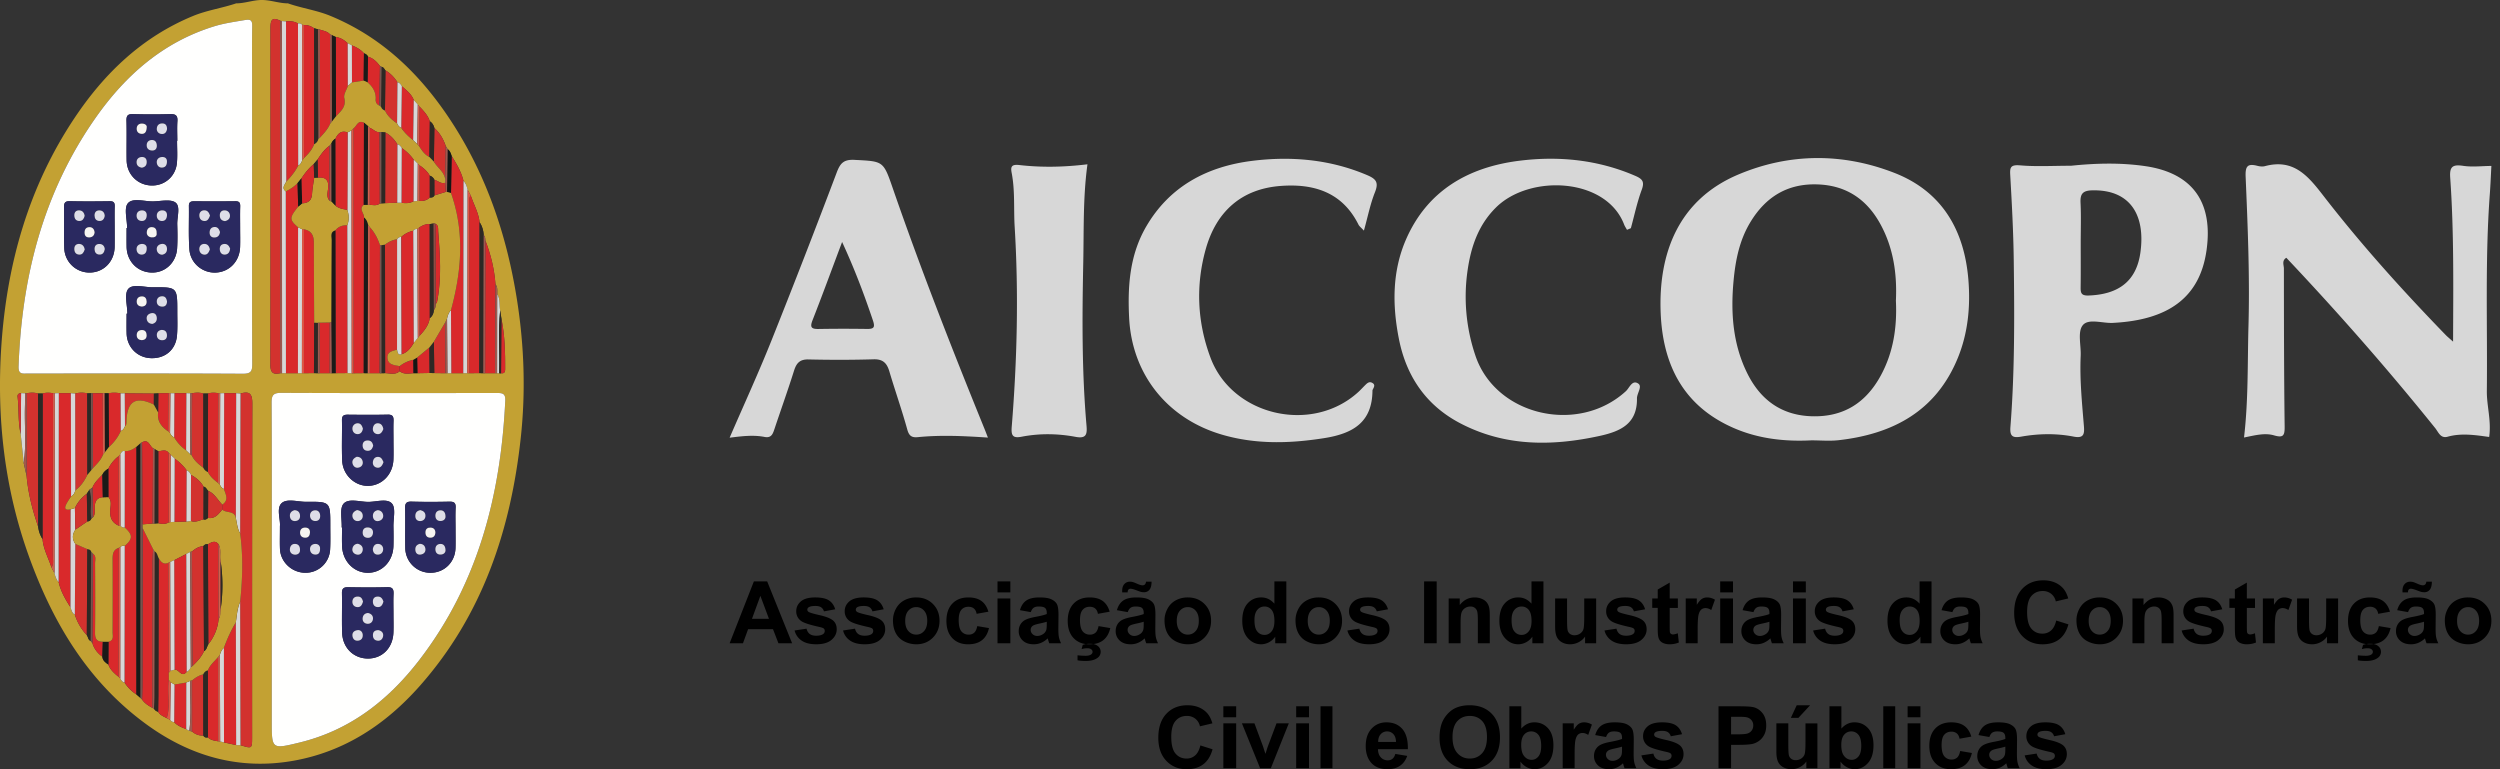 <svg width="260" height="80" xmlns="http://www.w3.org/2000/svg">
    <rect width="100%" height="100%" fill="#333333" stroke="none"/>
    <g fill="none" fill-rule="evenodd">
        <path d="M188.382 45.796c-2.79.144-5.532-.168-8.105-1.295-5.192-2.276-7.338-6.535-7.564-11.907-.264-6.234 1.837-11.83 8.112-14.461 5.306-2.226 10.824-2.239 16.175-.16 4.99 1.94 7.3 5.985 7.714 11.143.221 2.762-.039 5.51-1.1 8.11-2.257 5.518-6.733 7.917-12.402 8.555-.932.105-1.887.015-2.83.015m8.792-14.518c.129-2.79-.253-5.491-1.618-7.978-1.407-2.566-3.542-4.023-6.542-4.122-3.138-.105-5.398 1.319-6.977 3.931-1.13 1.866-1.546 3.943-1.744 6.072-.316 3.358-.08 6.664 1.465 9.726 1.36 2.693 3.534 4.294 6.684 4.385 3.275.094 5.595-1.39 7.132-4.186 1.342-2.441 1.731-5.085 1.6-7.828M255.121 35.53c.02-5.909.094-11.488-.299-17.055-.081-1.14.242-1.391 1.342-1.228.96.144 1.96.017 2.94.01-.053.972-.09 1.947-.162 2.918-.506 6.824-.236 13.66-.31 20.49-.016 1.563.483 3.092.242 4.78-1.455-.201-2.888-.424-4.32-.026-.744.208-.957-.479-1.295-.9-4.913-6.111-10.085-11.998-15.48-17.71-.496.302-.253.763-.253 1.126.004 5.477.01 10.956.078 16.432.011.926-.132 1.196-1.102.912-.964-.282-1.967-.01-3.123.222.46-3.916.357-7.766.463-11.61.142-5.164-.076-10.326-.294-15.484-.047-1.11.173-1.434 1.237-1.156.247.065.54.09.781.025 2.964-.792 4.468 1.012 6.056 3.067 3.934 5.087 8.241 9.863 12.72 14.484.171.178.366.333.78.704M215.41 17.236c2.491-.257 5.1-.34 7.723.046 5.072.75 7.03 3.943 6.345 8.76-.698 4.908-3.978 7.248-9.745 7.539-1.082.054-2.555-.496-3.138.259-.54.698-.153 2.091-.203 3.177-.11 2.456.14 4.895.338 7.335.07.843-.064 1.251-1.064 1.057-1.818-.355-3.659-.318-5.481.004-.896.158-1.176-.067-1.1-1.02.454-5.777.42-11.568.345-17.356-.037-2.918-.194-5.835-.36-8.749-.047-.824-.035-1.182 1.019-1.091 1.72.148 3.46.04 5.32.04m.986 8.068c0 1.507.013 3.013-.007 4.52-.008.58.01.937.812.909 3.147-.11 4.996-1.5 5.406-4.494.535-3.92-1.1-6.546-5.03-6.443-.984.025-1.244.384-1.199 1.3.069 1.401.018 2.806.018 4.208M102.744 45.509c-2.584-.175-4.942-.279-7.295-.045-.606.059-.904-.114-1.088-.781-.562-2.036-1.267-4.033-1.869-6.06-.253-.85-.657-1.284-1.635-1.255-2.254.067-4.513.068-6.767.014-.92-.022-1.265.39-1.514 1.184-.635 2.017-1.35 4.01-2.02 6.016-.173.515-.314 1.003-1.04.86-1.135-.221-2.28-.094-3.635.08 1.497-3.459 2.983-6.69 4.303-9.986a985.094 985.094 0 0 0 6.836-17.599c.365-.965.726-1.368 1.85-1.31 2.981.158 2.989.086 3.962 2.904 2.934 8.486 6.21 16.843 9.593 25.161.074.183.143.368.319.817M87.579 25.166c-1.103 2.933-2.06 5.55-3.077 8.142-.283.721-.125.919.62.906 1.68-.03 3.361-.03 5.041-.004.752.012.857-.186.612-.91-.891-2.643-1.865-5.25-3.196-8.134M141.846 23.985c-.306-.332-.478-.452-.56-.617-1.678-3.373-4.636-4.293-8.099-4.03-4.143.313-6.713 2.732-7.788 6.564-1.059 3.772-.89 7.607.499 11.312 2.263 6.034 10.536 7.942 15.35 3.57.27-.247.514-.52.776-.775.188-.183.39-.35.679-.198.334.175.214.413.09.652-.023.046-.055.096-.056.144-.019 3.332-2.045 4.493-5.05 4.963-3.565.56-7.055.657-10.546-.351-5.718-1.653-9.417-6.268-9.712-12.17-.166-3.304.059-6.545 1.78-9.497 2.447-4.199 6.352-6.234 10.992-6.82 4.07-.511 8.117-.164 11.98 1.48.964.41 1.214.779.812 1.787-.484 1.214-.737 2.52-1.147 3.986M169.207 23.903c-.101-.186-.226-.362-.301-.558-1.871-4.88-9.793-5.245-13.31-1.78-1.811 1.784-2.602 4.027-2.962 6.52a19.044 19.044 0 0 0 .813 8.91c2.107 6.253 10.698 8.22 15.645 3.687.373-.343.659-1.236 1.3-.779.426.304-.156 1.008-.148 1.536.037 2.635-1.71 3.425-3.895 3.9-4.977 1.084-9.856 1.102-14.482-1.317-3.557-1.86-5.613-4.893-6.378-8.763-.696-3.518-.713-7.054.754-10.398 2.217-5.046 6.462-7.468 11.72-8.137 4.128-.526 8.227-.117 12.121 1.57.759.33.958.627.652 1.454-.477 1.29-.76 2.652-1.125 3.982l-.404.173M113.096 17.087c-.47 3.418-.367 6.792-.436 10.163-.117 5.677-.155 11.352.337 17.015.078.895-.02 1.377-1.124 1.17-1.865-.351-3.756-.377-5.629-.015-.97.188-1.094-.17-1.022-1.068.56-6.912.726-13.835.304-20.761-.114-1.87.048-3.755-.312-5.61-.121-.629-.031-.911.796-.817 2.28.26 4.577.228 7.086-.077" fill="#D7D7D7"/>
        <path d="M29.949.35c1.439.508 2.966.708 4.387 1.292 5.185 2.132 9.067 5.786 12.16 10.327 4.001 5.876 6.222 12.424 7.3 19.4.727 4.704.875 9.429.366 14.142-1.036 9.57-3.97 18.43-10.487 25.806-3.522 3.986-7.798 6.844-13.136 7.797-5.672 1.012-10.793-.473-15.37-3.825C9.15 70.881 5.514 64.787 3.033 57.93.455 50.803-.368 43.414.144 35.907c.579-8.474 2.83-16.482 7.61-23.64 3.111-4.657 7.029-8.42 12.32-10.604 1.454-.6 3.01-.813 4.488-1.313.89 0 1.78-.35 2.67-.35.905 0 1.811.35 2.717.35m13.054 38.466.414-.002 1.264-.023.487.01 1.155.015.209-.001.404-.001 1.243-.004.416.004h.214l1.04-.01.41.012.1.012.099-.014h1.024l.222.002.204-.005.1.022.102-.017c.313.045.427-.103.429-.4.01-1.764-.032-3.524-.389-5.263-.043-.29-.087-.579-.132-.868-.116-.56.031-1.164-.299-1.685-.022-.35.07-.722-.19-1.03-.112-1.573-.479-3.089-1.05-4.558-.018-.198-.002-.406-.176-.555a2.624 2.624 0 0 0-.427-1.354c-.108-.994-.62-1.854-.922-2.783l-.32-.585c-.085-.332-.165-.666-.43-.915-.229-.95-.717-1.779-1.23-2.594-.088-.268-.17-.54-.421-.71l-.191-.323c-.248-.717-.611-1.363-1.185-1.878-.073-.292-.216-.538-.476-.705-.202-.616-.635-1.071-1.07-1.525l-.18-.212-.419-.477c-.246-.619-.756-1.011-1.24-1.426-.102-.19-.213-.372-.454-.414-.323-.505-.724-.933-1.25-1.235-.125-.134-.177-.346-.406-.365a.39.39 0 0 0-.166-.093c-.325-.434-.696-.811-1.241-.967-.077-.194-.237-.29-.425-.353-.337-.395-.78-.632-1.253-.823l-.436-.223c-.35-.333-.745-.584-1.236-.651l-.424-.197a.65.65 0 0 0-.17-.068c-.28-.324-.69-.376-1.065-.5a.321.321 0 0 0-.188-.031l-.41-.113c-.322-.213-.662-.366-1.063-.324a.424.424 0 0 0-.185-.042c-.117-.13-.265-.161-.431-.126-.386-.231-.805-.276-1.243-.217l-.427-.036a.431.431 0 0 0-.159-.027c-.917-.482-1.035.002-1.034.785.01 11.657.015 23.315-.009 34.973-.001.799.25 1.067 1.01.893l.207-.001.405-.001 1.244-.004.415.004h.214l1.04-.01.411.012.099.012.098-.014h1.025l.215.003.407-.006 1.237-.011.434.017.098.016.1-.015 1.052-.01.419.008.208-.004 1.026.002.097.016.097-.013.38-.01c.514.016 1.052.21 1.509-.199.438.355.945.236 1.44.208M17.697 74.862c.094.159.24.227.418.242.338.38.8.548 1.254.734l.328.164.28.078c.335.292.721.438 1.168.42.104.207.284.223.484.188.288.304.68.339 1.06.406l.208.014.399.103 1.263.28.449.007c1.21.376 1.213.376 1.213-.83 0-11.57-.01-23.139.022-34.71.003-1-.286-1.314-1.231-1.03l-.45-.033-1.248-.004-.414.01a.444.444 0 0 0-.19-.01c-.36-.056-.72-.085-1.074.036l-.49-.001c-.385-.12-.774-.105-1.165-.03a.39.39 0 0 0-.18.009l-.415-.014-1.246.006-.419.001a.401.401 0 0 0-.193-.01c-.353.006-.706.012-1.059.02-.156.008-.312.016-.467.026l-3.03-.026-.432.005a3.068 3.068 0 0 0-1.248-.013h-.423a.46.46 0 0 0-.184-.004c-.351 0-.702 0-1.052.002a.33.33 0 0 0-.17.002l-.392.007a2.5 2.5 0 0 0-1.255.023l-.45-.036c-.417 0-.833-.002-1.25-.004l-.414.011a.44.44 0 0 0-.189-.01c-.36-.056-.719-.084-1.074.033l-.488.002c-.385-.12-.775-.105-1.166-.031a.416.416 0 0 0-.182.009l-.41-.015c-.25-.002-.395.137-.366.37.16 1.292.022 2.607.325 3.886l.315 3.023.298 1.326c.158 1.822.616 3.578 1.207 5.303.055.456.202.88.45 1.266.087 1.059.622 1.98.932 2.967l.314.573c.076.34.166.675.427.933.223.961.704 1.803 1.235 2.622.096.286.153.596.452.765a5.533 5.533 0 0 0 1.243 2.128c.146.196.127.501.405.61l.177.218a2.591 2.591 0 0 0 1.034 1.405c.029.413.325.625.628.832.198.556.63.92 1.067 1.278l.17.173c.102.19.213.368.444.422.33.492.729.914 1.234 1.23l.42.365.173.171c.267.405.673.638 1.08.87.049.03.101.052.157.065.086.186.241.284.434.333.194.36.563.485.892.663.119.06.238.118.357.176M26.22 20.53V8.182c0-1.817-.02-3.635.01-5.453.011-.598-.139-.751-.76-.645-1.086.186-2.174.336-3.23.664-5.313 1.648-9.228 5.12-12.327 9.547C4.492 20.04 2.267 28.79 1.932 38.11c-.032.868.448.736.96.736 7.456-.001 14.912-.018 22.368.023.887.004.977-.318.974-1.055-.026-5.762-.014-11.523-.014-17.285m2.043 38.638v15.846c0 2.919-.002 2.912 2.873 2.215 5.238-1.27 9.223-4.381 12.426-8.528 6.15-7.962 8.514-17.193 8.986-27.036.037-.775-.328-.795-.915-.794-7.457.012-14.914.021-22.37-.012-.826-.004-1.023.226-1.018 1.024.033 5.761.018 11.523.018 17.285" fill="#C3A133"/>
        <path d="M26.22 20.529c0 5.762-.012 11.523.014 17.285.003.737-.087 1.06-.974 1.055-7.456-.041-14.912-.024-22.368-.023-.512 0-.992.132-.96-.736.335-9.32 2.56-18.07 7.981-25.815 3.099-4.427 7.014-7.899 12.327-9.547 1.056-.328 2.144-.478 3.23-.664.621-.106.771.047.76.646-.03 1.817-.01 3.635-.01 5.452V20.53M13.244 32.622h-.08c0 .685-.013 1.369.003 2.052.034 1.434 1.115 2.526 2.532 2.575 1.48.052 2.583-.878 2.708-2.357.069-.815.032-1.64.033-2.46.003-2.561 0-2.576-2.538-2.553-.885.007-2.1-.391-2.565.173-.435.529-.093 1.688-.093 2.57m5.17-17.97h.027c0-.685-.036-1.374.01-2.057.042-.609-.213-.745-.776-.728a66.166 66.166 0 0 1-3.832-.002c-.546-.015-.704.153-.69.69.036 1.37-.004 2.745.016 4.116.02 1.436 1.1 2.545 2.51 2.618 1.416.073 2.601-.93 2.724-2.374.064-.749.012-1.508.012-2.262m6.56 9.07c0-.753-.016-1.506.007-2.257.011-.387-.104-.545-.519-.538a218.72 218.72 0 0 1-4.234.003c-.355-.002-.591.051-.585.492.024 1.504-.056 3.014.052 4.511.106 1.472 1.416 2.51 2.817 2.41 1.392-.099 2.414-1.2 2.46-2.672.02-.65.003-1.3.002-1.95m-11.756-.01-.055.001c0 .651-.008 1.303.002 1.954.025 1.495 1.106 2.62 2.561 2.678 1.433.057 2.602-1.016 2.696-2.53.05-.82.037-1.646.012-2.468-.024-.782.348-1.845-.164-2.266-.48-.394-1.513-.161-2.3-.137-.917.028-2.143-.406-2.661.189-.442.506-.091 1.693-.091 2.58m-1.294.009c0-.753-.017-1.508.006-2.26.012-.395-.114-.54-.524-.535-1.38.02-2.76.03-4.139-.004-.54-.014-.616.22-.609.67.022 1.405-.026 2.812.024 4.215a2.62 2.62 0 0 0 2.69 2.538c1.442-.033 2.527-1.165 2.55-2.67.01-.652.002-1.302.002-1.954M28.263 59.167c0-5.762.016-11.524-.018-17.285-.005-.798.192-1.028 1.018-1.024 7.456.033 14.913.024 22.37.012.587-.001.952.02.915.794-.472 9.843-2.837 19.075-8.985 27.036-3.204 4.147-7.19 7.259-12.427 8.528-2.875.697-2.873.704-2.873-2.215V59.167m12.658 4.681c0-.685-.024-1.37.008-2.053.023-.499-.083-.747-.668-.73-1.342.04-2.687.028-4.03.004-.478-.008-.679.123-.669.632.028 1.369-.026 2.74.02 4.108.052 1.568 1.196 2.676 2.68 2.68 1.49.004 2.59-1.099 2.654-2.689.026-.65.005-1.301.005-1.952m0-18.089c0-.65-.02-1.302.006-1.952.017-.443-.052-.698-.6-.685-1.378.032-2.758.02-4.138.006-.41-.004-.634.082-.626.562.025 1.405-.038 2.812.023 4.214.066 1.51 1.35 2.681 2.761 2.625 1.406-.057 2.508-1.206 2.569-2.714.027-.684.004-1.37.005-2.056m-5.388 9.097h.039c0 .651-.021 1.303.004 1.953.062 1.587 1.261 2.788 2.732 2.761 1.44-.025 2.56-1.204 2.61-2.767.02-.685.012-1.37 0-2.056-.014-.814.263-1.896-.154-2.375-.495-.568-1.618-.174-2.464-.175-.881-.002-2.047-.4-2.564.185-.44.5-.163 1.625-.203 2.474m-6.421-.123c0 .91-.023 1.63.004 2.35.052 1.374 1.253 2.489 2.648 2.485a2.555 2.555 0 0 0 2.571-2.436c.043-.82.017-1.645.018-2.467.001-2.484 0-2.498-2.498-2.477-.885.008-2.04-.381-2.584.16-.546.545-.087 1.694-.16 2.385m18.266.33c0-.754-.028-1.51.01-2.261.026-.506-.166-.64-.65-.63-1.311.027-2.623.038-3.932-.004-.577-.018-.685.206-.674.716.03 1.37-.011 2.742.017 4.112a2.606 2.606 0 0 0 2.66 2.573c1.412-.017 2.518-1.109 2.564-2.553.02-.65.003-1.302.005-1.953" fill="#FFFFFE"/>
        <path d="M25.013 40.929c.945-.285 1.234.03 1.23 1.03-.032 11.57-.02 23.14-.02 34.71 0 1.205-.004 1.205-1.215.829-.01-4.967-.02-9.936-.032-14.904.252-2.374.319-4.747.002-7.12l.035-14.545M29.128 38.816c-.761.174-1.012-.094-1.01-.893.023-11.658.02-23.316.007-34.973 0-.783.117-1.267 1.035-.785-.01.445-.03.89-.03 1.334-.002 11.772-.002 23.545-.002 35.317" fill="#D2322E"/>
        <path d="M14.185 72.22c-.505-.317-.904-.74-1.234-1.231l.021-14.218c.854-.734.854-1.131-.003-1.92l.013-7.936c.47.024.853-.181 1.21-.455l-.007 25.76M37.828 38.808l-1.052.01c-.004-8.492-.008-16.983-.01-25.475.34-.235.453-.888 1.086-.583l-.021 8.544c-.552.444.064.868.024 1.302l-.027 16.202M6.117 40.89l1.25.004.026 10.731c-.175.284-.379.554-.519.853-.236.507.03.594.47.494l-.013 10.186c-.531-.819-1.012-1.661-1.235-2.622l.021-19.646M30.983 38.81l-1.244.004-.018-18.907c.451-.228.871-.499 1.225-.862l.064 2.445c-.928 1.174-.929 1.346-.01 2.153l-.017 15.167M29.746 2.228c.438-.06.857-.015 1.243.217l.023 14.784c-.318.622-.75 1.16-1.238 1.655l-.028-16.656M48.18 38.81l-1.244.004c-.01-2.19-.02-4.38-.032-6.57 1.102-4.056 1.432-8.113.001-12.169l.068-3.85c.514.817 1.002 1.645 1.232 2.595l-.025 19.99M36.145 38.8l-1.238.01-.025-14.855c.314-.404.744-.541 1.24-.53l.023 15.375M48.953 20.32c.303.928.815 1.79.923 2.782l-.028 15.702-1.04.01c-.001-5.87-.004-11.74-.002-17.61 0-.3-.076-.62.147-.885M15.859 73.625c-.408-.232-.814-.465-1.08-.87.011-.476.03-.954.032-1.431.012-5.46.021-10.92.032-16.381l1.08 2.166c-.02.41-.054.818-.055 1.227-.006 5.096-.007 10.193-.01 15.289M5.356 59.031c-.311-.989-.846-1.909-.933-2.967l.017-15.14c.355-.117.714-.09 1.074-.033-.004 5.647-.006 11.294-.019 16.94 0 .401.114.825-.139 1.2M17.341 74.687c-.33-.179-.698-.304-.892-.662.009-.547.022-1.093.023-1.64.012-4.78.021-9.56.031-14.342.225.392.484.715 1.011.487l.041 11.431.005.763c-.195 1.314.201 2.66-.219 3.963" fill="#D9292B"/>
        <path d="M41.563 38.608c-.456.409-.994.215-1.507.198l-.015-13.363c.374-.287.78-.501 1.258-.557l-.008 11.47c-.427.164-1.01.18-.997.823.012.664.543.777 1.066.861.067.01.133.027.2.041l.003.527" fill="#D2322E"/>
        <path d="m23.315 40.89 1.249.005-.036 13c-.126-.832-1.007-.496-1.41-.9l.001-.51c.71-.477.353-1.062.17-1.63l.026-9.964M32.651 38.804l-1.039.01V23.85c.787.139 1.031.652 1.031 1.39 0 2.775.02 5.55.033 8.325l-.025 5.239M39.48 38.814l-1.025-.002.007-15.185c.5.536.82 1.173 1.054 1.858l-.035 13.33" fill="#D9292B"/>
        <path d="M3.973 54.797c-.59-1.725-1.05-3.48-1.207-5.303l.02-8.6c.39-.073.78-.087 1.167.032l.02 13.871" fill="#D2322E"/>
        <path d="m29.746 2.228.028 16.656c-.143.335-.526.657-.053 1.023l.018 18.907h-.405L29.32 2.193l.427.036" fill="#D7D7D7"/>
        <path d="M24.56 77.49c-.42-.092-.842-.186-1.263-.28l-.01-9.84c.335-.919.739-1.805 1.24-2.646.012 4.256.023 8.511.033 12.767M31.605 2.613c.4-.042.742.11 1.064.325l.005 12.066c-.222.572-.614 1.022-1.053 1.436l-.016-13.827M50.48 25.011c.57 1.47.937 2.986 1.05 4.56-.017 3.081-.032 6.163-.048 9.244h-1.024l.021-13.804" fill="#D9292B"/>
        <path d="M7.817 40.93a2.498 2.498 0 0 1 1.255-.023l.014 8.485c-.306.621-.677 1.192-1.252 1.607L7.817 40.93" fill="#D2322E"/>
        <path d="m14.185 72.22.007-25.76.409-.362.005 26.486c-.14-.12-.28-.243-.42-.364" fill="#1A1A18"/>
        <path d="M33.266 3.082c.375.123.785.175 1.065.5l-.003 9.309c-.241.552-.645.984-1.047 1.418l-.015-11.227" fill="#D9292B"/>
        <path d="M9.026 66.051a5.536 5.536 0 0 1-1.243-2.128l.05-7.357 1.25.545-.057 8.94" fill="#D2322E"/>
        <path d="m36.145 38.8-.024-15.374c.198-.532.182-1.065 0-1.597l.025-8.055.408-.21.024 25.253-.433-.017" fill="#D7D7D7"/>
        <path d="M12.337 70.395c-.438-.359-.869-.723-1.067-1.279l.016-2.372c.589-.148.424-.627.425-1.007.01-2.503.014-5.006-.002-7.51-.002-.545.021-1.034.637-1.249l-.01 13.417M21.637 40.927c.355-.12.714-.092 1.074-.036l-.031 9.343c-.415-.321-.816-.655-1.057-1.136l.014-8.171" fill="#D9292B"/>
        <path d="M19.983 40.895c.39-.074.78-.088 1.165.03v7.727c-.483-.356-.944-.732-1.209-1.291l.044-6.466" fill="#D2322E"/>
        <path d="M34.924 3.846c.492.067.887.317 1.237.651l.013 4.447c-.134.42-.455.886-.366 1.254.222.922-.374 1.367-.865 1.907l-.019-8.26M22.69 77.094c-.38-.067-.772-.102-1.06-.406l-.007-6.97c.211-.575.697-.94 1.067-1.396v8.772" fill="#D9292B"/>
        <path d="m48.18 38.81.025-19.99c.264.249.344.583.43.915l-.04 19.08-.415-.005M6.117 40.89l-.021 19.646c-.26-.258-.351-.593-.427-.933L5.703 40.9l.414-.011" fill="#D7D7D7"/>
        <path d="m29.319 2.192.015 36.623-.206.001c0-11.772 0-23.545.002-35.317 0-.445.02-.89.03-1.334.055 0 .108.008.159.027" fill="#9F584F"/>
        <path d="M21.146 76.5a1.617 1.617 0 0 1-1.168-.42c0-1.772 0-3.544-.002-5.317.345-.283.712-.526 1.158-.625l.012 6.362" fill="#D2322E"/>
        <path d="m9.634 40.897 1.051-.001.025 6.395c-.21.57-.648.97-1.044 1.403l-.032-7.797" fill="#D9292B"/>
        <path d="m16.503 58.043-.03 14.343c-.002.546-.016 1.092-.024 1.638-.193-.05-.348-.148-.434-.334.014-.445.038-.89.039-1.335.011-5.003.019-10.006.027-15.008.286.145.293.458.422.696" fill="#2D2824"/>
        <path d="M18.141 40.897c.415-.002.83-.005 1.246-.006l-.03 5.949a4.253 4.253 0 0 1-1.243-1.356l.027-4.587" fill="#D9292B"/>
        <path d="m37.828 38.808.027-16.202c.245.198.368.464.43.764l-.038 15.445a68.52 68.52 0 0 1-.42-.007" fill="#1A1A18"/>
        <path d="m49.848 38.804.028-15.702c.274.411.403.867.427 1.355l-.044 14.359-.41-.012" fill="#2D2824"/>
        <path d="M30.983 38.81 31 23.643l.413.19-.015 14.981-.415-.004" fill="#D7D7D7"/>
        <path d="m3.973 54.797-.02-13.87.487-.003-.017 15.14a2.985 2.985 0 0 1-.45-1.267" fill="#2D2824"/>
        <path d="M11.293 40.9a3.08 3.08 0 0 1 1.248.013l.022 3.912a4.906 4.906 0 0 1-1.232 1.667l-.038-5.592" fill="#D9292B"/>
        <path d="M34.881 23.955c.01 4.952.018 9.904.026 14.856l-.407.006-.045-5.326c.01-2.836.012-5.672.034-8.508.003-.373-.19-.857.392-1.028" fill="#1A1A18"/>
        <path d="M31.012 17.23 30.99 2.443c.166-.034.314-.003.432.127l.015 14.089c-.081.234-.182.453-.424.57M24.56 77.49l-.032-12.765c.11-.718.138-1.453.449-2.13.01 4.967.02 9.935.032 14.903l-.449-.007M12.972 56.77l-.021 14.219c-.23-.054-.342-.233-.443-.422 0-4.552.003-9.104.004-13.657.121-.152.279-.183.46-.14M24.528 53.895l.036-13 .449.034-.035 14.545c-.307-.482-.32-1.047-.45-1.58" fill="#D7D7D7"/>
        <path d="M40.087 7.321c.527.302.928.73 1.251 1.236l-.04 4.283c-.518-.353-.984-.754-1.26-1.334l.05-4.185" fill="#D2322E"/>
        <path d="M41.792 8.97c.485.415.994.807 1.24 1.426l-.063 4.185c-.474-.37-.908-.776-1.238-1.282l.061-4.329M19.37 75.838c-.453-.186-.916-.354-1.254-.734l.033-3.913 1.227-.21-.006 4.857" fill="#D9292B"/>
        <path d="m40.04 25.443.016 13.363-.38.011-.011-13.316.376-.058" fill="#2D2824"/>
        <path d="M14.606 72.584 14.6 46.098a.308.308 0 0 1 .177-.1l.063 8.535.002.41c-.01 5.46-.02 10.92-.032 16.381-.001.477-.021.955-.032 1.432a98.367 98.367 0 0 1-.173-.172" fill="#77544E"/>
        <path d="M34.285 38.815H33.26l-.017-5.256 1.05-.02-.008 5.276" fill="#D9292B"/>
        <path d="m46.324 38.816-1.156-.015-.044-3.267c.392-.67.786-1.339 1.18-2.008l.02 5.29" fill="#D2322E"/>
        <path d="m36.578 38.817-.024-25.253.211-.221.01 25.475-.098.015-.1-.016" fill="#DE5745"/>
        <path d="m32.674 15.004-.005-12.066.41.112.038 11.37c-.04.275-.206.457-.443.584" fill="#2D2824"/>
        <path d="M45.177 13.315c.573.515.936 1.16 1.184 1.878l-.059 3.445c-.114-.786-.815-1.198-1.177-1.826l.052-3.497" fill="#D2322E"/>
        <path d="M43.63 11.085c.436.454.87.91 1.07 1.525l-.044 3.716c-.501-.24-.785-.685-1.072-1.126l.047-4.115" fill="#D9292B"/>
        <path d="m7.817 40.93.017 10.068c-.068.264-.176.5-.441.627l-.026-10.73.45.035" fill="#D7D7D7"/>
        <path d="M38.275 5.895c.545.157.916.534 1.24.97-.02 1.372-.041 2.743-.063 4.115-.285-.127-.4-.356-.383-.655.045-.743-.301-1.298-.843-1.763l.05-2.667" fill="#D9292B"/>
        <path d="m7.832 56.566-.049 7.357c-.299-.169-.356-.479-.452-.765l.013-10.185.445-.139.044 2.252c-.325.493-.352.986 0 1.48" fill="#D7D7D7"/>
        <path d="M36.597 4.72c.473.19.915.428 1.253.823l-.032 2.837-1.213.192-.008-3.852" fill="#D9292B"/>
        <path d="m23.315 40.89-.026 9.965c-.21-.082-.333-.248-.421-.444l.033-9.51.414-.01M23.287 67.37l.01 9.84-.399-.102-.03-9.018c.091-.268.179-.538.419-.72" fill="#D7D7D7"/>
        <path d="m48.594 38.814.04-19.079.32.584c-.225.266-.148.585-.148.885-.002 5.87.001 11.74.003 17.61h-.215" fill="#DE5745"/>
        <path d="M5.703 40.901 5.67 59.603l-.313-.573c.253-.374.138-.798.14-1.199.012-5.646.014-11.293.018-16.94a.446.446 0 0 1 .19.01" fill="#D15F4E"/>
        <path d="m9.026 66.051.056-8.94c.175.029.351.057.401.27l-.053 9.28c-.277-.109-.257-.414-.404-.61" fill="#2D2824"/>
        <path d="m34.924 3.846.02 8.26-.427.541L34.5 3.65c.141.066.282.13.423.197" fill="#1A1A18"/>
        <path d="m16.47 40.907 1.058-.02c-.008 1.327-.018 2.654-.027 3.98-.71-.467-1.18-1.061-1.053-1.97l.022-1.99" fill="#D9292B"/>
        <path d="m12.974 40.908 3.029.025-.005 1.147c-1.897-.925-2.804-.352-2.844 1.799-.003.174-.007.335-.157.452l-.023-3.423" fill="#D2322E"/>
        <path d="m9.086 49.393-.014-8.486.393-.007.019 8.014-.398.479" fill="#2D2824"/>
        <path d="M16.081 57.347c-.008 5.002-.016 10.005-.027 15.008 0 .445-.026.89-.039 1.335a.51.51 0 0 1-.156-.065c.002-5.096.003-10.193.01-15.29 0-.408.034-.817.053-1.226l.16.238" fill="#9F584F"/>
        <path d="M21.148 48.652v-7.727l.489.002-.014 8.172a.815.815 0 0 1-.475-.447" fill="#2D2824"/>
        <path d="m38.247 38.816.038-15.446.177.257-.007 15.186c-.07 0-.139.002-.208.003" fill="#D15F4E"/>
        <path d="M10.642 68.285a2.59 2.59 0 0 1-1.034-1.407l.058-9.303c.38.28.22.687.223 1.038a380.74 380.74 0 0 1-.004 7.145c-.008.61.124.987.806.979l-.049 1.548" fill="#D9292B"/>
        <path d="m31.398 38.814.015-14.98.1-.005.1.02v14.965h-.215" fill="#DE5745"/>
        <path d="m50.259 38.816.044-14.36c.174.15.158.358.176.556l-.021 13.802-.1.015-.1-.013" fill="#9F584F"/>
        <path d="m21.146 76.5-.012-6.363c.096-.216.243-.375.49-.42l.006 6.97c-.2.036-.38.02-.484-.187" fill="#2D2824"/>
        <path d="M31.436 16.66 31.42 2.571c.064 0 .125.015.184.042l.016 13.827-.185.22M12.512 56.91l-.005 13.657-.17-.173.008-13.416a.374.374 0 0 1 .167-.068" fill="#DE5745"/>
        <path d="m39.665 25.502.01 13.315-.098.013-.096-.016.034-13.329a.372.372 0 0 1 .15.017" fill="#77544E"/>
        <path d="m44.68 38.791-1.264.023-.032-1.63 1.269-1.047.028 2.654" fill="#D9292B"/>
        <path d="m2.194 40.889.41.015c-.002.41.008.821-.007 1.231-.074 2.01.165 4.028-.13 6.033l-.314-3.022.04-4.257M46.904 32.243l.032 6.57-.404.002-.038-5.69c.066-.326.174-.633.41-.882M19.358 46.84l.029-5.95.414.015-.029 6.338-.414-.403" fill="#D7D7D7"/>
        <path d="m11.293 40.9.038 5.591-.428.557-.033-6.148h.423" fill="#1A1A18"/>
        <path d="M33.117 14.421 33.078 3.05a.316.316 0 0 1 .188.031l.015 11.228a.516.516 0 0 1-.164.112" fill="#9F584F"/>
        <path d="m32.651 38.804.025-5.24.392.007-.005 5.245-.412-.012" fill="#2D2824"/>
        <path d="m19.37 75.838.006-4.857.403-.167c-.019 1.73.125 3.461-.081 5.188l-.328-.164" fill="#D7D7D7"/>
        <path d="m22.9 40.901-.032 9.51a891.43 891.43 0 0 0-.188-.176l.031-9.344a.449.449 0 0 1 .19.01" fill="#D15F4E"/>
        <path d="m9.666 57.575-.058 9.303-.177-.216.052-9.281.183.194" fill="#77544E"/>
        <path d="M52.15 33.154c.357 1.738.398 3.497.389 5.262-.002.297-.116.446-.43.4l.041-5.662" fill="#D9292B"/>
        <path d="m51.482 38.815.047-9.244c.26.307.168.679.19 1.029l-.016 8.216-.22-.001M34.5 3.65l.017 8.997-.189.243.003-9.308c.06.013.117.036.17.067" fill="#9F584F"/>
        <path d="m41.792 8.97-.061 4.329c-.22-.083-.345-.254-.433-.46l.04-4.283c.24.042.352.224.454.414" fill="#D7D7D7"/>
        <path d="M2.468 48.168c.294-2.005.055-4.023.129-6.033.015-.41.005-.82.006-1.231a.412.412 0 0 1 .183-.009l-.02 8.599-.298-1.326" fill="#9F584F"/>
        <path d="m22.867 68.09.031 9.018-.207-.014-.001-8.772.177-.232" fill="#D15F4E"/>
        <path d="m46.973 16.225-.068 3.85-.415-.116.063-4.444c.251.172.333.443.42.71" fill="#141514"/>
        <path d="m18.141 40.897-.027 4.587c-.215-.072-.33-.24-.426-.429l.034-4.157.419-.001" fill="#D7D7D7"/>
        <path d="m40.087 7.321-.048 4.184c-.202-.077-.357-.2-.412-.42l.055-4.129c.23.02.281.231.405.365" fill="#2D2824"/>
        <path d="m42.969 14.58.063-4.184.42.477-.06 4.113-.423-.405M51.703 38.816l.016-8.216c.33.521.183 1.126.3 1.685-.238 2.172-.037 4.351-.11 6.526l-.206.005M36.597 4.72l.008 3.852-.431.372-.013-4.447.436.223M18.15 71.191l-.034 3.913c-.178-.015-.324-.083-.418-.242l.052-3.901.4.23" fill="#D7D7D7"/>
        <path d="M41.563 38.608c0-.176-.002-.352-.003-.527.419-.34.9-.55 1.425-.663l.018 1.397c-.493.03-1.001.148-1.44-.207" fill="#D9292B"/>
        <path d="m9.484 48.914-.02-8.014a.327.327 0 0 1 .17-.002l.032 7.796-.182.22" fill="#77544E"/>
        <path d="m44.656 16.325.045-3.715c.26.167.403.413.476.705l-.053 3.497-.468-.487" fill="#2D2824"/>
        <path d="m12.974 40.908.023 3.423c-.09.213-.194.411-.433.495l-.023-3.914c.144 0 .288-.003.433-.004" fill="#D7D7D7"/>
        <path d="m10.642 68.285.049-1.548.595.006-.016 2.373c-.303-.207-.6-.42-.628-.831" fill="#1A1A18"/>
        <path d="M51.908 38.811c.074-2.175-.127-4.354.11-6.526.045.29.089.578.132.869l-.04 5.662-.102.017-.1-.022" fill="#2D2824"/>
        <path d="m19.772 47.243.03-6.338c.059-.018.12-.02.18-.01l-.042 6.465a.608.608 0 0 1-.168-.117" fill="#9F584F"/>
        <path d="m10.87 40.9.033 6.148-.193.243-.024-6.395a.464.464 0 0 1 .184.004" fill="#D15F4E"/>
        <path d="m44.68 38.791-.027-2.653.471-.604.044 3.267-.487-.01" fill="#2D2824"/>
        <path d="m2.194 40.889-.04 4.257c-.304-1.28-.166-2.595-.327-3.887-.029-.233.116-.372.367-.37" fill="#D2322E"/>
        <path d="m37.818 8.38.032-2.837c.187.064.348.159.425.352l-.049 2.667-.408-.182" fill="#1A1A18"/>
        <path d="m46.494 33.126.038 5.689h-.208l-.02-5.29.19-.399M19.698 76.002c.206-1.727.062-3.459.08-5.188a.342.342 0 0 1 .198-.051l.003 5.317c-.094-.025-.187-.052-.281-.078M34.285 38.815l.007-5.277a.299.299 0 0 1 .163-.047l.046 5.326a18.122 18.122 0 0 0-.216-.002M33.063 38.816l.005-5.246.086-.023.09.012.016 5.255-.098.015-.099-.013M46.553 15.515l-.063 4.444a.275.275 0 0 1-.129 0l-.062-.945.003-.376.06-3.445.19.322" fill="#9F584F"/>
        <path d="m43.392 14.986.06-4.113c.06.07.119.141.178.213l-.046 4.114-.192-.214" fill="#D15F4E"/>
        <path d="m17.75 70.961-.052 3.901c-.12-.058-.238-.117-.357-.176.42-1.302.024-2.648.218-3.963l.191.238M17.722 40.898c-.01 1.386-.023 2.772-.034 4.158a29.05 29.05 0 0 0-.187-.188l.028-3.98a.413.413 0 0 1 .193.01" fill="#DE5745"/>
        <path d="m39.682 6.956-.055 4.129a.345.345 0 0 1-.175-.105l.064-4.115a.38.38 0 0 1 .166.091" fill="#77544E"/>
        <path d="m15.998 42.08.005-1.147.467-.026-.022 1.99-.45-.817" fill="#2D2824"/>
        <path d="m43.003 38.815-.018-1.397.399-.233.032 1.63h-.413" fill="#141514"/>
        <path d="M13.244 32.622c0-.882-.342-2.041.093-2.57.465-.565 1.68-.166 2.565-.174 2.539-.022 2.54-.007 2.538 2.554 0 .82.036 1.645-.033 2.46-.125 1.479-1.228 2.41-2.708 2.357-1.417-.05-2.498-1.141-2.532-2.575-.016-.683-.003-1.367-.003-2.051h.08m2.613 1.063c.329-.098.486-.318.447-.673-.036-.33-.254-.498-.55-.444-.324.056-.566.278-.49.647.058.286.264.46.593.47m.932.626c-.325.049-.515.27-.475.61.034.287.242.462.557.462.338 0 .496-.2.492-.503-.006-.331-.147-.58-.574-.569m-2.055 1.064c.372-.017.526-.207.516-.526-.008-.307-.15-.527-.485-.527-.372 0-.566.225-.545.58.018.314.24.461.514.473m.01-3.492c.362-.02.516-.21.506-.53-.01-.306-.154-.529-.486-.529-.37 0-.565.227-.545.582.019.317.246.457.524.477m2.63-.514c-.053-.322-.168-.585-.567-.553-.323.025-.497.248-.499.526-.003.34.219.545.58.545.34 0 .46-.218.485-.518M18.415 14.653c0 .754.052 1.513-.012 2.262-.123 1.445-1.308 2.447-2.724 2.374-1.41-.073-2.49-1.182-2.51-2.618-.02-1.372.02-2.745-.016-4.116-.014-.537.144-.705.69-.69 1.277.039 2.556.037 3.832.002.563-.017.818.12.777.728-.047.683-.011 1.372-.011 2.058h-.026m-1.054 2.179c.02-.371-.214-.516-.511-.501-.344.017-.58.247-.543.596.029.273.211.513.538.502.378-.013.508-.272.516-.597m-1.052-1.704c-.017-.348-.178-.586-.553-.564-.306.02-.496.23-.5.532-.004.361.236.557.579.558.318.003.483-.198.474-.526m-1.554 2.312c.354-.066.515-.27.503-.632-.012-.35-.24-.492-.524-.478-.28.014-.518.185-.527.51-.01.361.203.544.548.6m2.616-4.025c-.004-.344-.132-.564-.467-.577-.364-.014-.582.198-.597.54a.51.51 0 0 0 .482.552c.38.038.534-.214.582-.515m-2.112-.17c.038-.207-.157-.382-.475-.395-.306-.012-.54.154-.566.471-.03.361.172.598.537.6.32.004.485-.21.504-.675M24.975 23.723c0 .65.017 1.3-.003 1.95-.045 1.472-1.067 2.572-2.459 2.672-1.401.1-2.711-.939-2.817-2.41-.108-1.498-.028-3.008-.052-4.512-.006-.44.23-.494.585-.492 1.411.009 2.823.016 4.234-.004.415-.005.53.152.519.539-.022.751-.007 1.505-.007 2.257m-3.134-1.295c-.092-.271-.218-.553-.59-.555-.317-.001-.517.215-.519.514-.002.328.17.59.545.598.334.005.443-.263.564-.557m-.014 3.511c-.066-.322-.228-.578-.59-.571-.313.006-.504.228-.507.528-.004.29.16.536.463.58.38.058.522-.23.634-.537m2.106-.084c-.11-.283-.285-.522-.651-.478-.328.041-.446.282-.422.583.024.302.194.524.509.518.357-.007.524-.253.564-.623m-.53-2.859c.339-.082.553-.286.509-.638-.037-.295-.266-.482-.563-.48-.31 0-.49.195-.488.52.001.356.18.559.543.598m-.525 1.136c-.099-.322-.262-.57-.639-.516-.32.047-.442.294-.439.583.003.31.177.508.504.5.362-.009.53-.234.574-.567M13.219 23.713c0-.886-.35-2.074.09-2.58.519-.595 1.745-.161 2.662-.189.787-.024 1.82-.256 2.3.138.512.42.14 1.483.164 2.265.024.822.039 1.648-.012 2.467-.094 1.515-1.263 2.588-2.696 2.531-1.455-.057-2.536-1.183-2.56-2.678-.011-.651-.003-1.302-.003-1.954h.055m3.665 2.776c.347-.076.503-.302.482-.651-.02-.335-.251-.505-.543-.467-.324.042-.573.27-.511.63a.555.555 0 0 0 .572.488m.48-4.08c.02-.353-.184-.532-.49-.53-.345.002-.579.228-.567.575.01.286.198.52.513.529.377.01.521-.246.545-.575m-2.108 3.401c.02-.278-.213-.449-.498-.438-.326.012-.583.214-.553.591.023.304.222.517.523.517.358-.001.538-.236.528-.67m0-3.388c.021-.338-.163-.534-.47-.538-.34-.005-.581.186-.58.555 0 .311.194.518.492.541.37.028.542-.208.558-.558m1.038 1.915c.018-.418-.093-.662-.418-.707-.37-.05-.59.164-.612.52-.02.319.196.51.498.538.307.028.533-.106.532-.35M11.925 23.722c0 .652.008 1.303-.002 1.954-.023 1.505-1.108 2.637-2.55 2.67a2.62 2.62 0 0 1-2.69-2.538c-.05-1.403-.002-2.81-.024-4.214-.007-.45.069-.685.61-.671 1.378.035 2.758.024 4.138.004.41-.006.536.14.524.534-.023.753-.006 1.508-.006 2.26m-3.11 2.21c-.06-.3-.233-.55-.58-.563-.302-.01-.506.174-.507.508 0 .353.16.596.53.603.322.006.458-.241.556-.548m-.01-3.482c-.048-.339-.238-.569-.585-.572-.313-.004-.496.196-.49.522.006.352.176.592.547.583.314-.007.457-.245.528-.533m2.094 3.46c-.03-.343-.25-.545-.59-.536-.303.007-.482.203-.475.537.007.318.159.532.461.563.367.039.545-.2.604-.563m-.006-3.46c-.02-.383-.246-.578-.586-.57-.303.007-.48.204-.473.537.007.316.157.531.462.56.366.036.545-.198.597-.527M9.84 24.138c-.048-.298-.21-.514-.527-.515-.383-.001-.53.243-.517.606.012.354.234.487.539.458.302-.03.487-.223.505-.549M40.92 63.848c0 .651.022 1.302-.004 1.951-.064 1.591-1.163 2.694-2.654 2.69-1.484-.004-2.628-1.112-2.68-2.68-.046-1.368.008-2.74-.02-4.108-.01-.51.19-.64.668-.632 1.343.024 2.689.036 4.031-.004.585-.017.69.231.668.73-.032.683-.008 1.368-.008 2.053m-3.168-1.28c-.07-.246-.157-.5-.499-.522-.375-.024-.596.187-.604.53-.006.276.151.524.478.56.394.043.524-.231.625-.568m.523 1.185c-.375.024-.557.268-.563.593-.005.294.192.51.51.528.322.016.53-.207.564-.48.04-.332-.158-.568-.51-.641m-1.059 1.778c-.39.04-.58.253-.566.541.014.32.193.594.58.559.374-.035.525-.314.49-.64-.032-.293-.24-.476-.504-.46m2.66-2.974c-.097-.256-.22-.52-.603-.512-.337.006-.497.214-.495.517.002.286.131.535.456.572.378.042.54-.203.642-.577m-.52 2.979c-.347-.002-.554.146-.57.468-.018.336.117.597.496.629.335.027.517-.209.559-.477.055-.348-.17-.554-.486-.62M40.92 45.76c0 .685.023 1.371-.004 2.056-.061 1.507-1.163 2.657-2.569 2.713-1.41.056-2.695-1.114-2.76-2.625-.062-1.403.001-2.81-.024-4.214-.008-.48.216-.566.626-.562 1.38.013 2.76.026 4.139-.006.547-.013.616.242.6.685-.026.65-.007 1.301-.007 1.952m-2.11.595c-.06-.321-.203-.551-.592-.545-.348.005-.505.231-.506.51 0 .265.118.527.465.56.39.038.541-.2.633-.525m1.055-1.73c-.055-.321-.205-.591-.563-.603-.316-.01-.487.234-.523.522-.039.308.14.55.431.6.362.064.533-.212.655-.52m-2.124-.045c-.085-.294-.222-.585-.594-.555a.543.543 0 0 0-.496.556c.002.334.235.59.584.57.289-.017.459-.257.506-.57m-.646 2.926c-.241.12-.499.31-.44.656.046.27.259.518.568.481.337-.04.56-.296.496-.639-.049-.261-.228-.494-.624-.498m2.788.552c-.119-.23-.21-.545-.589-.54-.318.003-.483.242-.515.53-.035.307.144.548.438.59.356.051.538-.21.666-.58M35.533 54.856c.04-.849-.238-1.974.203-2.473.517-.586 1.683-.188 2.564-.187.846.002 1.97-.392 2.464.176.417.48.14 1.56.154 2.376.013.684.02 1.37 0 2.055-.05 1.563-1.17 2.741-2.61 2.768-1.47.026-2.67-1.176-2.732-2.762-.025-.65-.004-1.301-.004-1.952l-.039-.001m1.677 1.695c-.32.014-.51.24-.555.5-.058.344.174.591.51.632.315.04.526-.197.559-.479.038-.334-.16-.566-.514-.653m1.564.554c.016.35.186.57.491.577.349.009.58-.23.583-.568a.527.527 0 0 0-.5-.546c-.374-.026-.52.244-.574.537m-1.64-4.058c-.271.111-.52.303-.482.646.032.278.245.506.553.5a.518.518 0 0 0 .522-.522c.008-.331-.193-.559-.593-.624m2.144.011c-.342.078-.52.305-.494.65.022.311.243.522.54.485.323-.04.576-.282.522-.63a.574.574 0 0 0-.568-.505m-.991 1.8c-.328-.024-.537.142-.563.447-.029.328.102.6.491.628.391.027.569-.239.578-.557.007-.281-.178-.5-.506-.518M29.112 54.733c.071-.69-.388-1.84.16-2.384.542-.542 1.698-.153 2.583-.16 2.498-.022 2.5-.008 2.498 2.476 0 .822.026 1.646-.018 2.467a2.555 2.555 0 0 1-2.571 2.436c-1.395.004-2.596-1.11-2.648-2.486-.027-.718-.004-1.44-.004-2.349m1.518-1.675c-.34.1-.52.313-.474.673.041.325.283.484.568.457.356-.034.528-.285.47-.651-.05-.314-.251-.46-.564-.479m.568 4.159c.019-.408-.17-.643-.523-.65-.297-.007-.493.197-.524.512-.037.388.212.595.534.607.268.009.525-.16.513-.47m2.098-3.61c-.02-.31-.19-.53-.495-.532-.353-.004-.575.23-.556.584.019.353.27.553.615.525.313-.027.457-.258.436-.578m-.013 3.357c-.021-.191-.19-.431-.564-.387-.297.036-.491.248-.475.558.017.357.257.557.6.542.315-.014.47-.236.44-.713m-1.048-1.555c.02-.334-.144-.526-.468-.538-.306-.01-.536.142-.56.462-.025.355.164.585.534.591.329.005.474-.21.494-.515M47.376 55.062c0 .652.016 1.304-.004 1.954-.046 1.444-1.151 2.536-2.565 2.553a2.606 2.606 0 0 1-2.659-2.573c-.028-1.37.013-2.742-.017-4.112-.011-.51.097-.734.674-.716a75.13 75.13 0 0 0 3.931.004c.485-.01.677.124.651.63-.038.751-.01 1.507-.01 2.26m-3.652-2.009c-.345.063-.534.243-.532.617.002.344.217.522.5.522.273 0 .525-.166.55-.494.03-.366-.179-.558-.518-.645m-.068 3.504c-.336.095-.496.308-.46.67.036.338.263.488.552.447.334-.047.556-.272.487-.645-.055-.298-.257-.46-.58-.472m2.676.617c-.021-.404-.213-.605-.512-.605-.354 0-.558.231-.539.595.02.373.266.547.612.506.308-.036.467-.253.439-.496m-.002-3.508c-.017-.39-.21-.593-.508-.594-.355-.002-.558.232-.541.596.018.375.266.55.61.51.306-.035.47-.252.44-.512m-1.05 1.767c.008-.366-.184-.546-.49-.562-.299-.016-.53.12-.543.462-.013.36.151.594.53.588.318-.005.476-.213.502-.488" fill="#2A2960"/>
        <path d="m17.75 70.961-.19-.238-.005-.762.193-.208.407-.107c.45-.091.707.886 1.26.225.227-.1.352-.285.425-.511a.405.405 0 0 0 .18-.098c.476-.452.924-.927 1.195-1.537.297-.15.3-.482.452-.722a4.895 4.895 0 0 0 1.071-2.634c.243-.301.128-.675.209-1.01.252-1.664.242-3.33 0-4.995-.137-.586.115-1.22-.23-1.78-.37-.422-.729-.184-1.087.021-.202-.046-.355.031-.48.183-.464.048-.846.264-1.184.569a.415.415 0 0 0-.189.056l-.402.2-1.254.645-.41.182-.197.09c-.527.228-.786-.095-1.01-.487-.13-.238-.137-.551-.423-.696l-.16-.238-1.078-2.166-.002-.41 1.032-.083.094.013.095-.016.4-.029c.37.07.739.128 1.084-.093.06 0 .12-.01.177-.03l.422-.021 1.245-.031.46-.061c.47.19.881-.072 1.315-.165.196.068.338-.027.471-.153.737.119 1.09-.41 1.483-.87.402.405 1.283.07 1.409.9.13.533.143 1.098.45 1.58.317 2.373.25 4.746-.002 7.12-.31.677-.338 1.413-.448 2.13-.502.841-.906 1.727-1.24 2.646-.241.182-.329.452-.42.72l-.178.232c-.37.455-.856.821-1.067 1.396-.246.044-.393.203-.49.42-.445.099-.812.342-1.157.625a.342.342 0 0 0-.197.05l-.403.169-1.226.21-.4-.23M15.998 42.08l.45.818c-.126.908.343 1.502 1.053 1.97l.187.187c.096.189.211.357.426.429a4.24 4.24 0 0 0 1.244 1.356l.414.402c.05.05.105.088.168.118.264.56.725.936 1.209 1.292.091.218.256.36.474.446.241.481.642.815 1.057 1.136l.188.176c.088.197.21.363.421.446.183.567.54 1.152-.17 1.628-.481-.487-.79-1.148-1.467-1.438-.157-.147-.225-.392-.479-.434-.304-.547-.767-.927-1.308-1.224-.095-.21-.23-.386-.451-.477a5.532 5.532 0 0 0-1.243-1.214l-.421-.395-.212-.217c-.308-.385-.705-.179-1.074-.158l-.383-.218a.432.432 0 0 0-.17-.091c-.361-.236-.441-.98-1.134-.62a.308.308 0 0 0-.176.1l-.409.362c-.357.274-.74.48-1.21.455-.293-.071-.366.16-.475.341l-.17.182a3.68 3.68 0 0 0-1.068 1.292c-.257.17-.501.352-.626.648-.393.41-.82.793-1.035 1.34l-.31.215-.27.416c-.54.392-.953.886-1.238 1.485l-.446.139c-.44.1-.706.012-.47-.495.14-.3.344-.57.519-.853.265-.126.373-.363.441-.627.575-.414.946-.985 1.251-1.606l.399-.478.182-.22c.396-.432.834-.834 1.044-1.403l.193-.243.427-.557a4.904 4.904 0 0 0 1.234-1.666c.239-.083.343-.281.433-.494.15-.117.153-.278.157-.452.04-2.151.948-2.724 2.844-1.8" fill="#C3A133"/>
        <path d="m11.286 66.743-.595-.006c-.682.007-.814-.369-.806-.98.03-2.38.019-4.763.004-7.144-.002-.35.158-.758-.223-1.038l-.183-.195c-.05-.212-.226-.24-.4-.269l-1.25-.545c-.352-.494-.324-.987 0-1.48l1.25-.853c.207-.015.354-.112.426-.31l.174-.137c.272-.354.136-.77.171-1.159.048-.53.255-.882.837-.911l.587-.02c.366.41.216.908.185 1.358-.053.754.168 1.306.886 1.617l.087.024.09-.003c.127.111.26.208.444.159.856.789.856 1.186.002 1.92-.181-.044-.339-.013-.46.14a.374.374 0 0 0-.167.067c-.615.215-.638.704-.635 1.25.015 2.503.01 5.006.001 7.509-.001.38.164.859-.425 1.006" fill="#C3A133"/>
        <path d="M12.97 54.852c-.184.047-.317-.049-.443-.16l-.02-7.437c.11-.18.182-.411.475-.34l-.013 7.937" fill="#D7D7D7"/>
        <path d="m43.384 37.185-.399.233a3.322 3.322 0 0 0-1.425.663c-.067-.014-.133-.03-.2-.04-.523-.085-1.054-.198-1.066-.862-.012-.642.57-.66.997-.823.092.23.022.618.483.485.61-.196.956-.668 1.261-1.184l.418-.517.18-.219c.495-.53.944-1.087 1.063-1.832.288-.214.41-.508.423-.856.18-.152.163-.37.188-.574.058-.119.146-.233.17-.358.454-2.4.288-4.81.098-7.218-.021-.265.06-.637-.294-.814a.288.288 0 0 0-.195-.023l-.397.06c-.406-.024-.753.136-1.083.347l-.204.158c-.173-.008-.322.04-.423.191a2.61 2.61 0 0 0-1.241.638c-.2-.012-.334.092-.44.247-.477.055-.883.27-1.257.556l-.376.059a.37.37 0 0 0-.15-.017c-.232-.685-.553-1.322-1.053-1.858l-.177-.257c-.062-.3-.185-.566-.43-.764.04-.434-.575-.858-.024-1.302.14-.003.28-.004.421-.005l.096.01.096-.016c.361.037.73.13 1.056-.124h.079l.076-.016.4-.024 1.26-.049.442.01c.433.066.857.061 1.253-.16l.409-.027.207-.006c.406.032.77-.063 1.07-.348.194-.004.39-.006.481-.225l1.184-.365c.043.01.086.01.129 0l.415.116c1.431 4.057 1.101 8.113 0 12.17-.237.247-.345.554-.411.88l-.19.4-1.18 2.009-.471.604-1.27 1.047M39.452 10.98a.344.344 0 0 0 .175.105c.055.22.21.343.412.42.275.58.74.982 1.259 1.335.088.205.213.376.433.459.33.506.764.913 1.238 1.282l.423.405.192.214c.287.44.57.886 1.072 1.126l.468.486c.363.628 1.064 1.04 1.178 1.826l-.003.376c-.443.13-.75-.21-1.125-.32a.746.746 0 0 0-.477-.424c-.25-.46-.638-.786-1.062-1.075l-.185-.175-.417-.411a5.064 5.064 0 0 0-1.248-1.213c-.11-.173-.216-.352-.45-.384-.32-.51-.716-.948-1.259-1.237l-.415-.04a.329.329 0 0 0-.183.016c-.415.017-.667-.329-1.018-.454l-.181-.173-.427-.364c-.633-.305-.746.348-1.087.583l-.211.22-.408.211c-.67-.248-1.01.129-1.272.657a.906.906 0 0 0-.418.522l-.187.202c-.534.377-.894.904-1.244 1.437l-.398.47c-.499.423-.905.925-1.263 1.467l-.418.515c-.353.364-.774.635-1.225.863-.474-.366-.09-.688.053-1.023.488-.495.92-1.033 1.238-1.655.242-.116.343-.335.424-.57l.185-.219c.44-.415.832-.864 1.053-1.436.237-.127.403-.308.443-.583a.504.504 0 0 0 .164-.112c.403-.433.806-.866 1.047-1.418l.189-.244.426-.542c.491-.54 1.087-.985.865-1.907-.089-.368.232-.834.366-1.254l.43-.372 1.214-.192.408.182c.542.465.888 1.02.843 1.763-.018.299.098.528.383.655" fill="#C3A133"/>
        <path d="m37.852 12.76.427.364-.027 8.174-.421.006.021-8.544" fill="#1A1A18"/>
        <path d="m33.243 33.559-.089-.012-.086.023-.392-.005c-.013-2.775-.033-5.55-.033-8.325 0-.738-.244-1.251-1.03-1.39l-.1-.02-.1.003-.413-.19c-.919-.807-.918-.98.01-2.153l.413-.343c.632-.023.99-.3 1.03-.973.034-.564.145-1.124.221-1.686l.402-.02c.842-.066 1.139.303 1.046 1.138-.046.407-.198.882.15 1.265a.36.36 0 0 0 .191.064l.42.442c.35.32.802.365 1.238.452.182.532.198 1.065 0 1.597-.495-.012-.925.125-1.24.53-.582.17-.389.654-.392 1.027-.022 2.835-.025 5.672-.034 8.508a.298.298 0 0 0-.163.048l-1.049.02" fill="#C3A133"/>
        <path d="m31.423 21.147-.413.343-.064-2.445.418-.516.06 2.618" fill="#141514"/>
        <path d="m17.748 69.753-.193.208-.04-11.43.195-.09.038 11.312" fill="#DE5745"/>
        <path d="M41.774 36.841c-.462.133-.39-.255-.483-.485l.008-11.47c.105-.154.24-.258.439-.246l.036 12.201" fill="#D7D7D7"/>
        <path d="M21.652 51.047c.677.29.986.95 1.467 1.437v.51c-.393.46-.746.988-1.483.871l.016-2.818" fill="#D2322E"/>
        <path d="M36.12 21.83c-.435-.089-.886-.133-1.236-.453l-.01-6.946c.262-.528.603-.905 1.272-.657l-.025 8.055M14.777 45.997c.693-.36.773.385 1.135.621l-.039 7.832-1.032.083-.064-8.536" fill="#D9292B"/>
        <path d="m9.083 54.233-1.25.853-.043-2.252c.285-.599.698-1.093 1.237-1.484l.056 2.883M45.174 18.693c.375.11.682.451 1.125.321l.062.945-1.183.365-.004-1.63" fill="#D2322E"/>
        <path d="M15.857 33.686c-.33-.01-.535-.184-.593-.47-.076-.369.167-.59.49-.648.296-.053.514.115.55.445.04.355-.118.575-.447.673M16.789 34.312c.427-.012.569.238.574.57.004.302-.155.502-.492.502-.315 0-.523-.174-.557-.462-.04-.34.15-.561.475-.61" fill="#DEDEE8"/>
        <path d="M14.734 35.376c-.274-.012-.496-.16-.514-.474-.021-.354.173-.579.545-.579.334 0 .477.22.485.527.01.318-.144.509-.516.526M14.743 31.884c-.278-.02-.505-.16-.524-.477-.02-.355.176-.582.545-.582.332 0 .477.223.486.53.01.319-.144.508-.507.529" fill="#F7F5F2"/>
        <path d="M17.37 31.37c-.023.3-.142.518-.484.518-.36 0-.582-.204-.58-.544.003-.279.177-.502.5-.527.399-.032.514.23.565.553M17.361 16.831c-.008.326-.138.585-.516.598-.327.011-.509-.23-.538-.502-.036-.349.2-.58.543-.596.297-.015.531.13.511.5M16.31 15.128c.009.327-.157.53-.476.526-.342-.001-.582-.197-.577-.558.003-.3.193-.513.499-.532.375-.022.536.215.553.564M14.755 17.44c-.345-.056-.557-.239-.548-.6.01-.325.246-.496.527-.51.285-.015.512.128.523.478.013.362-.148.566-.502.632M17.371 13.415c-.048.3-.202.553-.582.515a.509.509 0 0 1-.481-.552c.014-.342.232-.554.596-.54.335.013.463.233.467.577" fill="#DEDEE8"/>
        <path d="M15.259 13.246c-.019.465-.184.679-.504.675-.365-.002-.567-.239-.537-.6.027-.317.26-.483.565-.47.319.012.514.187.476.395" fill="#F7F5F2"/>
        <path d="M21.84 22.428c-.12.294-.23.562-.563.557-.375-.007-.547-.27-.545-.598.003-.299.202-.515.52-.514.37.002.497.284.589.555M21.827 25.94c-.112.307-.254.594-.634.537-.302-.045-.467-.292-.463-.58.003-.3.194-.523.506-.529.363-.007.524.25.59.571M23.933 25.855c-.04.37-.207.616-.564.623-.315.006-.485-.216-.509-.518-.024-.3.094-.542.422-.582.366-.045.54.194.651.477M23.404 22.996c-.364-.04-.541-.242-.543-.598-.002-.325.177-.52.488-.52.297-.002.525.185.562.48.045.352-.17.556-.507.638M22.88 24.132c-.045.333-.213.558-.574.567-.328.008-.502-.19-.505-.5-.003-.29.12-.536.439-.583.377-.054.54.194.64.516M16.884 26.489A.556.556 0 0 1 16.31 26c-.061-.36.188-.588.512-.63.292-.038.523.132.543.467.021.349-.135.575-.482.65M17.365 22.408c-.024.33-.168.586-.545.575-.315-.01-.503-.243-.513-.529-.012-.347.222-.573.568-.575.305-.002.508.177.49.53M15.257 25.81c.01.433-.17.668-.528.669-.301 0-.5-.214-.523-.517-.03-.376.227-.579.553-.591.285-.011.517.16.498.438M15.257 22.42c-.016.351-.188.587-.558.559-.298-.023-.49-.23-.492-.541-.001-.37.241-.56.58-.555.307.004.491.2.47.538" fill="#DEDEE8"/>
        <path d="M16.295 24.336c.001.245-.225.379-.532.351-.302-.027-.518-.22-.498-.539.021-.355.242-.57.612-.519.325.044.436.289.418.707" fill="#F7F5F2"/>
        <path d="M8.814 25.93c-.098.308-.234.555-.555.55-.37-.008-.531-.25-.53-.604 0-.334.203-.518.507-.508.346.012.519.263.578.563M8.804 22.449c-.07.288-.214.526-.528.533-.37.009-.54-.23-.547-.583-.006-.326.177-.526.49-.522.347.003.537.233.585.572M10.898 25.91c-.06.364-.237.602-.604.563-.302-.031-.454-.245-.461-.563-.007-.334.172-.53.474-.537.341-.009.56.193.591.537M10.892 22.45c-.052.33-.231.563-.597.528-.305-.03-.455-.245-.462-.561-.007-.333.17-.53.474-.537.34-.008.564.187.585.57" fill="#DEDEE8"/>
        <path d="M9.84 24.138c-.018.326-.203.52-.505.55-.305.029-.527-.105-.54-.459-.012-.363.135-.607.518-.606.318.001.479.217.527.515" fill="#F7F5F2"/>
        <path d="M37.753 62.567c-.101.338-.232.612-.625.569-.327-.036-.484-.284-.478-.56.008-.343.23-.554.604-.53.342.021.43.276.5.521M38.276 63.753c.353.073.551.31.51.64-.033.274-.24.497-.563.48-.318-.017-.515-.233-.51-.527.006-.325.188-.569.563-.593M37.218 65.531c.263-.016.472.167.504.46.035.326-.116.605-.49.64-.387.035-.566-.239-.58-.559-.013-.288.177-.5.566-.54M39.878 62.558c-.101.373-.264.618-.642.576-.325-.037-.454-.286-.456-.572-.002-.303.158-.51.495-.517.383-.008.507.256.603.513M39.357 65.536c.316.066.54.272.486.62-.042.268-.224.504-.558.477-.38-.032-.515-.293-.498-.629.017-.322.224-.47.57-.468M38.81 46.354c-.09.326-.243.563-.632.525-.347-.033-.465-.295-.464-.56 0-.28.157-.505.505-.51.388-.006.531.224.591.545M39.866 44.623c-.122.308-.293.584-.655.52-.29-.05-.47-.292-.431-.6.036-.288.207-.531.523-.522.358.012.507.282.563.602M37.742 44.578c-.047.314-.217.554-.506.57-.349.02-.582-.235-.584-.569a.543.543 0 0 1 .496-.556c.372-.03.51.261.594.555M37.096 47.505c.395.004.575.237.624.498.064.343-.16.599-.496.639-.309.037-.523-.211-.568-.481-.059-.345.199-.537.44-.656M39.884 48.057c-.128.37-.31.631-.666.58-.294-.042-.473-.283-.438-.59.032-.288.197-.527.515-.53.38-.005.47.31.589.54M37.21 56.551c.354.087.552.319.514.653-.033.282-.244.518-.558.48-.337-.042-.57-.29-.511-.632.044-.261.235-.487.555-.501M38.774 57.105c.054-.293.2-.563.574-.537.305.02.502.26.5.546-.002.338-.234.577-.583.568-.305-.008-.475-.228-.49-.577M37.134 53.047c.4.065.601.293.593.624a.518.518 0 0 1-.522.521c-.308.007-.521-.221-.553-.5-.039-.341.21-.534.482-.645M39.277 53.058c.337.016.528.24.569.504.054.349-.2.591-.521.63-.299.038-.519-.173-.541-.485-.025-.344.152-.57.493-.649M38.286 54.858c.33.017.514.237.506.518-.008.318-.186.584-.577.556-.388-.027-.52-.3-.491-.626.026-.306.235-.472.562-.448M30.63 53.058c.313.019.514.165.564.479.058.366-.113.617-.47.65-.285.028-.527-.131-.568-.456-.046-.36.134-.574.474-.673M31.198 57.217c.012.31-.245.478-.513.469-.322-.012-.571-.219-.534-.607.031-.315.227-.52.525-.512.353.007.54.242.522.65M33.296 53.605c.022.32-.123.552-.436.578-.344.028-.596-.172-.615-.525-.019-.354.203-.588.556-.585.306.004.475.222.495.532M33.283 56.962c.03.477-.124.7-.439.713-.343.015-.583-.185-.6-.542-.016-.31.178-.522.475-.558.374-.044.542.195.564.387" fill="#DEDEE8"/>
        <path d="M32.236 55.407c-.02.304-.165.52-.495.515-.37-.006-.558-.236-.533-.59.023-.321.254-.474.56-.463.324.012.488.204.468.538" fill="#F7F5F2"/>
        <path d="M43.725 53.053c.34.087.548.279.519.645-.026.328-.278.494-.552.494-.282 0-.497-.177-.499-.522-.002-.374.187-.554.532-.617M43.657 56.557c.322.012.524.174.579.472.07.373-.153.598-.487.645-.289.041-.516-.109-.55-.448-.038-.361.121-.574.458-.669M46.332 57.174c.028.243-.131.46-.44.496-.345.04-.591-.133-.611-.507-.019-.363.185-.595.54-.594.298 0 .49.201.51.605M46.33 53.666c.031.26-.133.477-.438.512-.345.04-.593-.135-.611-.51-.018-.364.186-.598.54-.596.3 0 .492.203.51.594" fill="#DEDEE8"/>
        <path d="M45.28 55.433c-.026.275-.184.483-.503.488-.378.006-.542-.227-.529-.588.013-.343.244-.478.543-.462.306.016.498.196.49.562" fill="#F7F5F2"/>
        <path d="M19.416 69.871c-.554.66-.81-.316-1.261-.225L18.12 58.26l1.254-.647.04 12.259" fill="#D9292B"/>
        <path d="M21.215 67.726c-.271.61-.72 1.084-1.195 1.537l-.054-11.906c.338-.305.72-.52 1.184-.57l.065 10.939" fill="#D2322E"/>
        <path d="M22.738 64.37a4.897 4.897 0 0 1-1.071 2.633l-.038-10.398c.36-.205.717-.443 1.088-.022l.021 7.786M16.464 46.927c.37-.02.766-.227 1.074.158l.008 7.24c-.345.22-.714.164-1.084.093l.002-7.49M18.17 47.697c.48.339.893.744 1.243 1.213l-.023 5.333-1.245.031.026-6.577" fill="#D9292B"/>
        <path d="M19.865 49.388c.54.297 1.004.677 1.309 1.225l-.01 3.404c-.433.093-.845.356-1.314.166l.015-4.795" fill="#D2322E"/>
        <path d="m19.416 69.871-.041-12.259c.134-.065.268-.132.402-.199l.063 11.947c-.073.226-.198.41-.424.511M18.12 58.258l.035 11.388-.407.107-.038-11.313c.137-.06.274-.12.41-.182" fill="#D7D7D7"/>
        <path d="m21.63 56.605.037 10.398c-.152.24-.155.571-.452.722l-.065-10.937c.125-.152.278-.23.48-.183M16.464 46.927l-.002 7.491-.4.03.019-7.74.383.22" fill="#2D2824"/>
        <path d="m18.17 47.697-.025 6.577-.422.022.027-6.994.42.395" fill="#D7D7D7"/>
        <path d="m19.84 69.36-.063-11.947a.414.414 0 0 1 .189-.056l.054 11.906a.417.417 0 0 1-.18.097" fill="#9F584F"/>
        <path d="m19.865 49.388-.015 4.795-.46.06.023-5.333c.223.092.357.267.452.478" fill="#D7D7D7"/>
        <path d="m22.738 64.37-.02-7.787c.344.56.092 1.195.228 1.78v4.997c-.08.334.035.708-.208 1.01" fill="#D15F4E"/>
        <path d="m16.081 46.709-.02 7.739-.093.015-.095-.013.039-7.832c.063.018.12.048.17.09" fill="#9F584F"/>
        <path d="m17.75 47.302-.027 6.994a.545.545 0 0 1-.177.029l-.008-7.24.212.217" fill="#DE5745"/>
        <path d="m21.165 54.017.009-3.404c.253.042.32.286.478.433l-.016 2.819c-.133.125-.275.22-.471.152M22.947 63.36l-.001-4.997a16.904 16.904 0 0 1 0 4.997" fill="#2D2824"/>
        <path d="M12.349 54.67c-.718-.31-.939-.862-.886-1.616.031-.45.18-.948-.186-1.357l-.008-2.968c.252-.514.617-.939 1.068-1.29l.012 7.232M10.692 51.716c-.583.03-.79.381-.838.911-.035.388.101.805-.171 1.16l-.075-3.07c.215-.546.642-.93 1.035-1.34l.049 2.339" fill="#D9292B"/>
        <path d="m10.692 51.716-.05-2.339c.126-.295.37-.477.627-.648l.008 2.968-.585.019" fill="#1A1A18"/>
        <path d="m12.349 54.67-.012-7.232.17-.182.02 7.436-.09.003-.088-.024" fill="#DE5745"/>
        <path d="m9.083 54.233-.056-2.883.27-.417c.376.976.005 2.004.212 2.99-.072.198-.219.294-.426.31" fill="#2D2824"/>
        <path d="M9.51 53.923c-.208-.986.163-2.014-.213-2.99l.311-.215.075 3.068-.174.137" fill="#77544E"/>
        <path d="m41.774 36.841-.036-12.2a2.613 2.613 0 0 1 1.241-.64l.056 11.656c-.305.517-.652.988-1.261 1.184M44.696 33.089c-.12.745-.568 1.302-1.064 1.832l-.026-11.268c.33-.211.677-.37 1.083-.348l.007 9.784" fill="#D9292B"/>
        <path d="M40.076 13.775c.543.289.938.726 1.26 1.237l-.02 6.068-1.26.05.02-7.355" fill="#D2322E"/>
        <path d="M38.46 13.297c.351.125.603.472 1.018.454l.022 7.418c-.327.253-.695.16-1.056.124l.015-7.996M41.784 15.396c.49.33.9.74 1.25 1.213l-.023 4.322c-.397.22-.821.225-1.254.158l.027-5.693" fill="#D9292B"/>
        <path d="m43.035 35.657-.056-11.655c.101-.15.25-.199.423-.191l.05 11.33-.417.516" fill="#D7D7D7"/>
        <path d="m44.696 33.089-.007-9.784.397-.06.033 8.988c-.013.348-.135.642-.423.856" fill="#2D2824"/>
        <path d="M43.634 17.194c.425.29.813.616 1.063 1.077v2.278c-.302.285-.665.38-1.07.348l.007-3.703M45.281 23.27c.353.176.273.548.294.813.19 2.407.355 4.818-.099 7.218-.023.125-.111.239-.17.358l-.025-8.39" fill="#D9292B"/>
        <path d="m40.076 13.775-.02 7.354-.4.024.005-7.417.415.04" fill="#2D2824"/>
        <path d="m41.784 15.396-.027 5.693-.442-.009.02-6.068c.234.031.34.212.45.384" fill="#D7D7D7"/>
        <path d="m43.453 35.14-.05-11.33.204-.157.026 11.268-.18.22" fill="#D15F4E"/>
        <path d="m45.281 23.27.026 8.389c-.025.204-.007.421-.188.575l-.033-8.988a.286.286 0 0 1 .195.023" fill="#8C4D44"/>
        <path d="m43.01 20.93.024-4.321.416.411-.031 3.883-.409.028" fill="#D7D7D7"/>
        <path d="m38.46 13.297-.016 7.996-.096.017-.096-.012.027-8.174.18.173" fill="#D15F4E"/>
        <path d="m39.661 13.735-.006 7.418-.076.016H39.5l-.022-7.418a.335.335 0 0 1 .183-.016" fill="#77544E"/>
        <path d="m44.696 20.549.001-2.279c.223.07.381.212.477.423l.003 1.631c-.092.22-.287.22-.48.225" fill="#2D2824"/>
        <path d="m43.419 20.903.031-3.883.185.175-.009 3.702-.207.006" fill="#D15F4E"/>
        <path d="M34.272 20.87c-.348-.383-.196-.857-.15-1.263.093-.836-.204-1.205-1.046-1.139l-.051-1.876c.35-.533.71-1.06 1.244-1.436l.003 5.715M31.423 21.147l-.06-2.618c.359-.542.765-1.044 1.264-1.467l.047 1.426c-.076.562-.187 1.122-.22 1.686-.04.673-.399.95-1.03.973" fill="#D9292B"/>
        <path d="m34.874 14.431.01 6.946-.42-.442-.008-5.982a.904.904 0 0 1 .418-.522" fill="#1A1A18"/>
        <path d="m34.456 14.953.007 5.982a.36.36 0 0 1-.191-.064l-.003-5.715.187-.203" fill="#9F584F"/>
        <path d="m32.674 18.488-.047-1.426.398-.47.051 1.876-.402.02" fill="#2D2824"/>
        <path d="M82.38 66.9h-1.423l-.565-1.462h-2.59l-.534 1.462h-1.387l2.523-6.435h1.382L82.38 66.9zm-2.408-2.545-.893-2.388-.874 2.388h1.767zM82.636 65.57l1.246-.189c.053.24.16.423.323.547.161.124.388.187.68.187.32 0 .562-.06.725-.176a.39.39 0 0 0 .163-.33.323.323 0 0 0-.088-.232c-.062-.058-.201-.112-.416-.162-1.001-.22-1.636-.42-1.904-.602a1.198 1.198 0 0 1-.556-1.049c0-.404.16-.743.48-1.018.322-.275.82-.413 1.494-.413.642 0 1.12.104 1.432.312.312.208.527.515.645.922l-1.171.215a.718.718 0 0 0-.285-.417c-.14-.097-.34-.145-.599-.145-.327 0-.56.045-.702.136a.292.292 0 0 0-.142.25c0 .088.042.163.124.224.112.082.499.198 1.16.347.661.149 1.123.332 1.385.548.26.22.389.526.389.918 0 .428-.18.794-.54 1.102-.359.307-.89.46-1.594.46-.64 0-1.145-.128-1.518-.386a1.779 1.779 0 0 1-.73-1.049M87.677 65.57l1.246-.189c.053.24.16.423.323.547.161.124.389.187.68.187.321 0 .563-.06.725-.176a.39.39 0 0 0 .163-.33.323.323 0 0 0-.088-.232c-.062-.058-.2-.112-.416-.162-1.001-.22-1.636-.42-1.904-.602a1.198 1.198 0 0 1-.556-1.049c0-.404.16-.743.481-1.018.321-.275.819-.413 1.494-.413.642 0 1.119.104 1.43.312.313.208.528.515.646.922l-1.17.215a.718.718 0 0 0-.286-.417c-.14-.097-.34-.145-.598-.145-.327 0-.562.045-.703.136a.291.291 0 0 0-.141.25c0 .088.041.163.123.224.112.082.5.198 1.16.347.661.149 1.123.332 1.385.548.26.22.389.526.389.918 0 .428-.18.794-.539 1.102-.36.307-.89.46-1.595.46-.64 0-1.145-.128-1.518-.386a1.779 1.779 0 0 1-.73-1.049M92.869 64.504c0-.41.101-.807.304-1.19.204-.383.492-.676.864-.878a2.58 2.58 0 0 1 1.248-.303c.71 0 1.292.23 1.745.687.454.458.68 1.037.68 1.736 0 .705-.228 1.29-.686 1.754-.458.464-1.035.696-1.73.696-.43 0-.84-.097-1.23-.29a1.996 1.996 0 0 1-.89-.85c-.204-.373-.305-.827-.305-1.362m1.272.066c0 .462.11.816.331 1.061.221.246.494.37.818.37.324 0 .596-.124.815-.37.22-.245.329-.602.329-1.07 0-.457-.11-.808-.33-1.054a1.048 1.048 0 0 0-.814-.368c-.324 0-.597.122-.818.368-.22.246-.33.6-.33 1.063M102.792 63.617l-1.224.22c-.041-.243-.135-.427-.28-.55-.146-.122-.335-.184-.568-.184-.31 0-.556.106-.74.319-.184.212-.276.567-.276 1.064 0 .553.093.944.28 1.172a.924.924 0 0 0 .754.343.84.84 0 0 0 .579-.2c.15-.133.256-.363.318-.687l1.22.206c-.128.556-.37.976-.73 1.26-.36.284-.841.426-1.445.426-.686 0-1.233-.216-1.641-.646-.408-.43-.612-1.025-.612-1.786 0-.77.205-1.369.614-1.798.41-.428.963-.643 1.661-.643.572 0 1.026.123 1.363.367.338.244.58.617.727 1.117M103.742 61.607h1.334v-1.142h-1.334v1.142zm0 5.293h1.334V62.24h-1.334V66.9zM107.202 63.661l-1.126-.202c.126-.45.344-.785.653-1 .31-.217.77-.326 1.38-.326.552 0 .965.066 1.236.196s.462.295.572.496c.11.2.166.568.166 1.104l-.014 1.44c0 .41.02.711.06.906.04.194.114.403.223.625h-1.228a4.5 4.5 0 0 1-.12-.364 1.922 1.922 0 0 0-.044-.145 2.218 2.218 0 0 1-.68.46 1.951 1.951 0 0 1-.773.155c-.483 0-.864-.131-1.142-.39a1.296 1.296 0 0 1-.417-.989c0-.263.063-.498.19-.704a1.24 1.24 0 0 1 .532-.474c.228-.11.557-.206.987-.288.58-.108.982-.209 1.206-.302v-.124c0-.237-.059-.405-.176-.506-.118-.102-.34-.152-.668-.152-.22 0-.393.043-.517.13-.123.086-.223.237-.3.454m1.661 1c-.159.053-.41.116-.755.19-.345.073-.57.144-.676.214a.514.514 0 0 0-.243.435.6.6 0 0 0 .194.447c.13.127.295.19.495.19.224 0 .437-.073.641-.22a.771.771 0 0 0 .296-.408c.032-.106.048-.306.048-.602v-.245M115.406 63.617l-1.223.22c-.041-.243-.135-.427-.28-.55-.147-.122-.336-.184-.568-.184-.31 0-.557.106-.74.319-.185.212-.277.567-.277 1.064 0 .553.094.944.28 1.172a.924.924 0 0 0 .754.343.84.84 0 0 0 .579-.2c.15-.133.256-.363.318-.687l1.22.206c-.127.556-.37.976-.73 1.26-.36.284-.84.426-1.444.426-.686 0-1.234-.216-1.642-.646-.407-.43-.611-1.025-.611-1.786 0-.77.204-1.369.613-1.798.41-.428.963-.643 1.662-.643.571 0 1.026.123 1.363.367.337.244.58.617.726 1.117m-3.344 5.052v-.518c.304.033.582.049.835.049.262 0 .456-.047.583-.141a.321.321 0 0 0 .146-.272c0-.1-.046-.186-.137-.26-.091-.072-.233-.109-.424-.109-.189 0-.381.03-.579.088l.115-.434c.23-.08.477-.119.742-.119.368 0 .648.08.84.241a.743.743 0 0 1 .287.589.752.752 0 0 1-.318.628c-.286.219-.695.328-1.228.328-.38 0-.668-.023-.862-.07M117.284 63.661l-1.126-.202c.127-.45.344-.785.654-1 .31-.217.769-.326 1.378-.326.554 0 .966.066 1.237.196.271.13.462.295.572.496.11.2.166.568.166 1.104l-.013 1.44c0 .41.02.711.06.906.04.194.114.403.223.625h-1.229a4.618 4.618 0 0 1-.119-.364 1.832 1.832 0 0 0-.044-.145 2.225 2.225 0 0 1-.68.46c-.242.103-.5.155-.774.155-.483 0-.863-.131-1.142-.39a1.295 1.295 0 0 1-.417-.989c0-.263.063-.498.19-.704.126-.207.304-.365.532-.474.228-.11.557-.206.988-.288.58-.108.982-.209 1.206-.302v-.124c0-.237-.06-.405-.177-.506-.118-.102-.34-.152-.667-.152-.221 0-.393.043-.517.13-.123.086-.224.237-.3.454m-.01-2.05h-.565a3.608 3.608 0 0 1-.004-.158c0-.308.075-.544.225-.709a.747.747 0 0 1 .579-.248c.103 0 .199.01.287.033.088.022.25.085.484.189.234.104.417.155.55.155a.335.335 0 0 0 .236-.087c.063-.058.104-.157.122-.295h.574c-.003.396-.077.678-.223.848a.71.71 0 0 1-.563.254c-.1 0-.199-.01-.296-.03a7.042 7.042 0 0 1-.509-.18c-.27-.103-.467-.154-.591-.154a.288.288 0 0 0-.221.086c-.053.057-.082.156-.085.296m1.67 3.05c-.158.053-.41.116-.755.19-.344.073-.57.144-.676.214a.514.514 0 0 0-.243.435c0 .173.065.322.195.447a.68.68 0 0 0 .494.19c.224 0 .438-.073.641-.22a.772.772 0 0 0 .296-.408c.033-.106.049-.306.049-.602v-.245M121.11 64.504c0-.41.102-.807.305-1.19.203-.383.491-.676.864-.878a2.581 2.581 0 0 1 1.248-.303c.71 0 1.292.23 1.745.687.454.458.68 1.037.68 1.736 0 .705-.228 1.29-.686 1.754-.458.464-1.035.696-1.73.696-.43 0-.84-.097-1.23-.29a1.994 1.994 0 0 1-.89-.85c-.204-.373-.306-.827-.306-1.362m1.273.066c0 .462.11.816.331 1.061.221.246.493.37.817.37.324 0 .597-.124.816-.37.22-.245.329-.602.329-1.07 0-.457-.11-.808-.33-1.054a1.048 1.048 0 0 0-.815-.368c-.324 0-.596.122-.817.368-.22.246-.331.6-.331 1.063M133.778 66.9h-1.153v-.684a1.86 1.86 0 0 1-.678.594c-.261.13-.524.196-.79.196-.538 0-1-.216-1.384-.648-.385-.431-.577-1.033-.577-1.806 0-.79.187-1.39.561-1.802.374-.411.847-.617 1.419-.617.524 0 .977.217 1.36.65v-2.318h1.242V66.9zm-3.314-2.431c0 .497.07.857.208 1.08.2.322.48.482.84.482.285 0 .528-.12.728-.362.2-.241.3-.602.3-1.082 0-.536-.097-.92-.291-1.157a.925.925 0 0 0-.747-.353.936.936 0 0 0-.74.349c-.198.232-.298.58-.298 1.043zM134.733 64.504c0-.41.101-.807.305-1.19.203-.383.49-.676.863-.878a2.58 2.58 0 0 1 1.248-.303c.71 0 1.292.23 1.745.687.454.458.681 1.037.681 1.736 0 .705-.23 1.29-.687 1.754-.458.464-1.035.696-1.73.696-.43 0-.84-.097-1.23-.29a1.994 1.994 0 0 1-.89-.85c-.204-.373-.305-.827-.305-1.362m1.272.066c0 .462.11.816.332 1.061.22.246.493.37.816.37.325 0 .596-.124.816-.37.22-.245.329-.602.329-1.07 0-.457-.11-.808-.329-1.054a1.05 1.05 0 0 0-.816-.368c-.323 0-.596.122-.816.368-.222.246-.332.6-.332 1.063M140.127 65.57l1.246-.189c.053.24.161.423.323.547.162.124.389.187.68.187.321 0 .563-.06.725-.176a.39.39 0 0 0 .163-.33.322.322 0 0 0-.088-.232c-.062-.058-.2-.112-.415-.162-1.002-.22-1.637-.42-1.905-.602a1.198 1.198 0 0 1-.556-1.049c0-.404.16-.743.481-1.018.321-.275.82-.413 1.494-.413.642 0 1.119.104 1.431.312.312.208.527.515.645.922l-1.17.215a.717.717 0 0 0-.286-.417c-.14-.097-.34-.145-.598-.145-.328 0-.562.045-.703.136a.29.29 0 0 0-.141.25c0 .088.041.163.123.224.112.082.499.198 1.16.347.662.149 1.123.332 1.385.548.26.22.39.526.39.918 0 .428-.18.794-.54 1.102-.36.307-.891.46-1.595.46-.639 0-1.145-.128-1.517-.386a1.78 1.78 0 0 1-.732-1.049M148.107 66.9h1.308v-6.435h-1.308zM154.937 66.9h-1.241v-2.379c0-.503-.027-.828-.08-.976a.687.687 0 0 0-.258-.345.745.745 0 0 0-.431-.123c-.215 0-.408.059-.579.176a.887.887 0 0 0-.351.465c-.063.193-.095.55-.095 1.071V66.9h-1.241V62.24h1.153v.684c.409-.526.924-.79 1.546-.79.274 0 .524.05.751.148.227.097.398.223.515.375.116.152.197.325.243.517.045.194.068.47.068.83V66.9M160.518 66.9h-1.153v-.684a1.858 1.858 0 0 1-.678.594c-.261.13-.524.196-.789.196-.539 0-1-.216-1.385-.648-.384-.431-.577-1.033-.577-1.806 0-.79.187-1.39.562-1.802a1.834 1.834 0 0 1 1.418-.617c.524 0 .978.217 1.36.65v-2.318h1.242V66.9zm-3.313-2.431c0 .497.069.857.207 1.08.2.322.48.482.84.482.285 0 .528-.12.729-.362.2-.241.3-.602.3-1.082 0-.536-.097-.92-.292-1.157a.926.926 0 0 0-.746-.353.935.935 0 0 0-.74.349c-.2.232-.298.58-.298 1.043zM164.848 66.9v-.698c-.171.25-.396.445-.674.588a1.897 1.897 0 0 1-.881.216c-.315 0-.598-.069-.849-.206a1.226 1.226 0 0 1-.543-.58c-.112-.249-.168-.593-.168-1.032v-2.95h1.242v2.143c0 .655.022 1.057.068 1.205a.657.657 0 0 0 .25.35.77.77 0 0 0 .46.13.983.983 0 0 0 .57-.173.882.882 0 0 0 .344-.43c.062-.171.093-.59.093-1.258V62.24H166V66.9h-1.153M166.867 65.57l1.246-.189c.053.24.161.423.323.547.162.124.388.187.68.187.321 0 .562-.06.725-.176a.39.39 0 0 0 .163-.33.323.323 0 0 0-.088-.232c-.062-.058-.2-.112-.415-.162-1.002-.22-1.637-.42-1.905-.602a1.198 1.198 0 0 1-.556-1.049c0-.404.16-.743.48-1.018.322-.275.82-.413 1.495-.413.642 0 1.119.104 1.431.312.312.208.527.515.645.922l-1.17.215a.716.716 0 0 0-.286-.417c-.14-.097-.34-.145-.599-.145-.327 0-.56.045-.702.136a.291.291 0 0 0-.141.25c0 .088.04.163.123.224.112.082.499.198 1.16.347.662.149 1.123.332 1.385.548.26.22.389.526.389.918 0 .428-.18.794-.54 1.102-.358.307-.89.46-1.594.46-.64 0-1.145-.128-1.517-.386a1.78 1.78 0 0 1-.732-1.049M174.497 62.239v.983h-.848V65.1c0 .38.008.602.024.665a.273.273 0 0 0 .11.156.353.353 0 0 0 .21.061c.115 0 .282-.04.5-.119l.106.958a2.492 2.492 0 0 1-.98.184c-.225 0-.427-.038-.607-.112a.88.88 0 0 1-.395-.29 1.129 1.129 0 0 1-.174-.48c-.027-.144-.04-.434-.04-.87v-2.032h-.57v-.983h.57v-.927l1.246-.719v1.646h.848M176.557 66.9h-1.242V62.24h1.153v.662c.197-.313.375-.52.533-.618.157-.1.336-.15.536-.15.283 0 .556.078.818.233l-.385 1.076c-.209-.135-.403-.202-.583-.202a.694.694 0 0 0-.442.142c-.12.095-.215.267-.285.516-.069.249-.103.77-.103 1.562v1.44M178.899 61.607h1.333v-1.142H178.9v1.142zm0 5.293h1.333V62.24H178.9V66.9zM182.358 63.661l-1.126-.202c.126-.45.344-.785.653-1 .31-.217.77-.326 1.379-.326.554 0 .966.066 1.237.196.271.13.462.295.572.496.11.2.166.568.166 1.104l-.013 1.44c0 .41.02.711.06.906.039.194.113.403.222.625h-1.228a4.5 4.5 0 0 1-.119-.364 1.792 1.792 0 0 0-.045-.145 2.218 2.218 0 0 1-.68.46c-.241.103-.499.155-.773.155-.483 0-.864-.131-1.142-.39a1.295 1.295 0 0 1-.417-.989c0-.263.063-.498.19-.704a1.24 1.24 0 0 1 .532-.474c.228-.11.557-.206.987-.288.58-.108.982-.209 1.206-.302v-.124c0-.237-.059-.405-.176-.506-.118-.102-.34-.152-.668-.152-.22 0-.393.043-.517.13-.123.086-.223.237-.3.454m1.661 1c-.159.053-.41.116-.755.19-.345.073-.57.144-.676.214a.514.514 0 0 0-.243.435c0 .173.065.322.194.447.13.127.295.19.495.19.224 0 .437-.073.641-.22a.773.773 0 0 0 .296-.408c.032-.106.048-.306.048-.602v-.245M186.471 61.607h1.334v-1.142h-1.334v1.142zm0 5.293h1.334V62.24h-1.334V66.9zM188.566 65.57l1.246-.189c.053.24.16.423.322.547.162.124.389.187.68.187.322 0 .563-.06.725-.176a.39.39 0 0 0 .164-.33.323.323 0 0 0-.089-.232c-.061-.058-.2-.112-.415-.162-1.001-.22-1.636-.42-1.904-.602a1.198 1.198 0 0 1-.557-1.049c0-.404.16-.743.482-1.018.32-.275.818-.413 1.493-.413.642 0 1.12.104 1.432.312.312.208.527.515.644.922l-1.17.215a.718.718 0 0 0-.285-.417c-.14-.097-.34-.145-.6-.145-.326 0-.56.045-.701.136a.291.291 0 0 0-.141.25c0 .088.04.163.123.224.112.082.498.198 1.16.347.661.149 1.123.332 1.385.548.259.22.389.526.389.918 0 .428-.18.794-.54 1.102-.36.307-.89.46-1.594.46-.64 0-1.146-.128-1.518-.386a1.78 1.78 0 0 1-.731-1.049M200.88 66.9h-1.154v-.684a1.86 1.86 0 0 1-.678.594c-.26.13-.523.196-.788.196-.54 0-1.001-.216-1.385-.648-.385-.431-.577-1.033-.577-1.806 0-.79.187-1.39.561-1.802.374-.411.847-.617 1.418-.617.525 0 .978.217 1.361.65v-2.318h1.242V66.9zm-3.314-2.431c0 .497.07.857.208 1.08.2.322.48.482.84.482.285 0 .528-.12.728-.362.2-.241.3-.602.3-1.082 0-.536-.097-.92-.291-1.157a.925.925 0 0 0-.747-.353.936.936 0 0 0-.74.349c-.198.232-.298.58-.298 1.043zM203.05 63.661l-1.128-.202c.127-.45.345-.785.654-1 .31-.217.77-.326 1.379-.326.553 0 .966.066 1.237.196.27.13.462.295.572.496.11.2.166.568.166 1.104l-.013 1.44c0 .41.02.711.06.906.039.194.113.403.223.625h-1.23a4.742 4.742 0 0 1-.118-.364 1.833 1.833 0 0 0-.045-.145 2.225 2.225 0 0 1-.68.46c-.241.103-.499.155-.773.155-.483 0-.864-.131-1.142-.39a1.295 1.295 0 0 1-.417-.989c0-.263.063-.498.19-.704.126-.207.304-.365.532-.474.228-.11.557-.206.987-.288.58-.108.982-.209 1.206-.302v-.124c0-.237-.059-.405-.176-.506-.118-.102-.34-.152-.668-.152-.22 0-.393.043-.517.13-.123.086-.223.237-.3.454m1.661 1c-.159.053-.41.116-.755.19-.345.073-.57.144-.676.214a.514.514 0 0 0-.243.435c0 .173.065.322.194.447a.68.68 0 0 0 .495.19c.224 0 .437-.073.64-.22a.772.772 0 0 0 .297-.408c.032-.106.048-.306.048-.602v-.245M213.848 64.535l1.268.399c-.195.702-.518 1.224-.97 1.565-.452.34-1.026.51-1.72.51-.861 0-1.568-.291-2.122-.875-.553-.583-.83-1.382-.83-2.394 0-1.071.278-1.903.835-2.495.556-.593 1.288-.89 2.195-.89.793 0 1.436.233 1.931.699.295.275.516.67.663 1.185l-1.295.307a1.364 1.364 0 0 0-.48-.79 1.378 1.378 0 0 0-.885-.29c-.48 0-.87.171-1.169.514-.299.342-.448.897-.448 1.663 0 .814.147 1.393.442 1.738.294.346.677.518 1.149.518.347 0 .646-.11.896-.329.251-.219.43-.564.54-1.035M215.95 64.504c0-.41.102-.807.306-1.19.203-.383.49-.676.863-.878a2.582 2.582 0 0 1 1.248-.303c.71 0 1.292.23 1.745.687.454.458.681 1.037.681 1.736 0 .705-.23 1.29-.687 1.754-.458.464-1.035.696-1.73.696-.43 0-.84-.097-1.23-.29a1.992 1.992 0 0 1-.89-.85c-.204-.373-.305-.827-.305-1.362m1.272.066c0 .462.11.816.332 1.061.22.246.493.37.816.37.325 0 .597-.124.816-.37.22-.245.329-.602.329-1.07 0-.457-.11-.808-.329-1.054a1.049 1.049 0 0 0-.816-.368c-.323 0-.596.122-.816.368-.222.246-.332.6-.332 1.063M226.051 66.9h-1.241v-2.379c0-.503-.027-.828-.08-.976a.685.685 0 0 0-.258-.345.746.746 0 0 0-.431-.123c-.215 0-.408.059-.58.176a.886.886 0 0 0-.35.465c-.064.193-.095.55-.095 1.071V66.9h-1.241V62.24h1.152v.684c.41-.526.925-.79 1.547-.79.274 0 .524.05.75.148.228.097.4.223.516.375.116.152.197.325.242.517.046.194.07.47.07.83V66.9M226.89 65.57l1.247-.189c.052.24.16.423.322.547.162.124.389.187.68.187.322 0 .563-.06.725-.176a.39.39 0 0 0 .164-.33.322.322 0 0 0-.089-.232c-.062-.058-.2-.112-.415-.162-1.001-.22-1.636-.42-1.905-.602a1.199 1.199 0 0 1-.556-1.049c0-.404.16-.743.481-1.018.322-.275.82-.413 1.494-.413.642 0 1.12.104 1.431.312.313.208.527.515.645.922l-1.17.215a.716.716 0 0 0-.285-.417c-.14-.097-.34-.145-.6-.145-.326 0-.56.045-.701.136a.291.291 0 0 0-.142.25c0 .088.042.163.124.224.112.082.498.198 1.16.347.661.149 1.123.332 1.385.548.259.22.388.526.388.918 0 .428-.18.794-.539 1.102-.359.307-.89.46-1.594.46-.64 0-1.146-.128-1.518-.386a1.781 1.781 0 0 1-.731-1.049M234.521 62.239v.983h-.849V65.1c0 .38.009.602.025.665a.273.273 0 0 0 .11.156.352.352 0 0 0 .21.061c.115 0 .282-.04.5-.119l.105.958a2.491 2.491 0 0 1-.98.184 1.57 1.57 0 0 1-.606-.112.884.884 0 0 1-.395-.29 1.136 1.136 0 0 1-.175-.48c-.026-.144-.04-.434-.04-.87v-2.032h-.57v-.983h.57v-.927l1.246-.719v1.646h.849M236.58 66.9h-1.242V62.24h1.153v.662c.198-.313.375-.52.533-.618.157-.1.336-.15.537-.15.282 0 .555.078.817.233l-.384 1.076c-.21-.135-.404-.202-.583-.202a.694.694 0 0 0-.442.142c-.121.095-.216.267-.285.516-.07.249-.104.77-.104 1.562v1.44M242.01 66.9v-.698a1.8 1.8 0 0 1-.674.588 1.897 1.897 0 0 1-.881.216c-.315 0-.598-.069-.849-.206a1.228 1.228 0 0 1-.543-.58c-.112-.249-.168-.593-.168-1.032v-2.95h1.242v2.143c0 .655.023 1.057.068 1.205a.657.657 0 0 0 .25.35.77.77 0 0 0 .46.13.984.984 0 0 0 .57-.173.882.882 0 0 0 .344-.43c.062-.171.093-.59.093-1.258V62.24h1.24V66.9h-1.152M248.558 63.617l-1.224.22c-.041-.243-.135-.427-.28-.55a.851.851 0 0 0-.568-.184c-.31 0-.556.106-.74.319-.184.212-.277.567-.277 1.064 0 .553.094.944.281 1.172a.924.924 0 0 0 .754.343.84.84 0 0 0 .578-.2c.15-.133.257-.363.318-.687l1.22.206c-.127.556-.37.976-.73 1.26-.359.284-.84.426-1.444.426-.686 0-1.233-.216-1.642-.646-.407-.43-.611-1.025-.611-1.786 0-.77.205-1.369.614-1.798.41-.428.963-.643 1.661-.643.571 0 1.026.123 1.363.367.337.244.58.617.727 1.117m-3.345 5.052v-.518c.304.033.582.049.836.049.261 0 .456-.047.582-.141a.321.321 0 0 0 .146-.272c0-.1-.045-.186-.137-.26-.09-.072-.232-.109-.424-.109-.189 0-.381.03-.579.088l.115-.434c.23-.08.477-.119.743-.119.368 0 .648.08.839.241a.743.743 0 0 1 .287.589.753.753 0 0 1-.318.628c-.286.219-.695.328-1.228.328-.38 0-.667-.023-.862-.07M250.436 63.661l-1.127-.202c.127-.45.345-.785.654-1 .31-.217.769-.326 1.379-.326.553 0 .966.066 1.236.196.271.13.462.295.573.496.11.2.165.568.165 1.104l-.013 1.44c0 .41.02.711.06.906.04.194.114.403.223.625h-1.228a4.5 4.5 0 0 1-.12-.364 1.792 1.792 0 0 0-.044-.145 2.22 2.22 0 0 1-.68.46 1.95 1.95 0 0 1-.773.155c-.483 0-.864-.131-1.142-.39a1.294 1.294 0 0 1-.417-.989c0-.263.063-.498.19-.704.126-.207.303-.365.531-.474.229-.11.558-.206.988-.288.58-.108.982-.209 1.206-.302v-.124c0-.237-.06-.405-.177-.506-.118-.102-.34-.152-.667-.152-.22 0-.393.043-.517.13-.123.086-.224.237-.3.454m-.01-2.05h-.564a3.528 3.528 0 0 1-.005-.158c0-.308.075-.544.225-.709a.747.747 0 0 1 .579-.248c.103 0 .2.01.288.033.088.022.249.085.483.189.234.104.417.155.55.155a.335.335 0 0 0 .236-.087c.064-.058.105-.157.122-.295h.574c-.003.396-.077.678-.223.848a.709.709 0 0 1-.563.254c-.1 0-.199-.01-.296-.03a7.028 7.028 0 0 1-.508-.18c-.271-.103-.468-.154-.592-.154a.29.29 0 0 0-.221.086c-.053.057-.081.156-.084.296m1.67 3.05c-.159.053-.41.116-.755.19-.345.073-.57.144-.676.214a.514.514 0 0 0-.243.435.6.6 0 0 0 .194.447.68.68 0 0 0 .495.19c.223 0 .437-.073.64-.22a.77.77 0 0 0 .296-.408c.033-.106.05-.306.05-.602v-.245M254.262 64.504c0-.41.102-.807.305-1.19.203-.383.491-.676.864-.878a2.58 2.58 0 0 1 1.248-.303c.71 0 1.292.23 1.745.687.454.458.68 1.037.68 1.736 0 .705-.228 1.29-.687 1.754-.458.464-1.034.696-1.73.696-.43 0-.84-.097-1.23-.29a1.991 1.991 0 0 1-.89-.85c-.203-.373-.305-.827-.305-1.362m1.273.066c0 .462.11.816.331 1.061.22.246.493.37.817.37.324 0 .596-.124.815-.37.22-.245.33-.602.33-1.07 0-.457-.11-.808-.33-1.054a1.049 1.049 0 0 0-.815-.368c-.324 0-.596.122-.817.368-.221.246-.331.6-.331 1.063M124.839 77.525l1.267.4c-.194.701-.517 1.223-.97 1.564-.451.34-1.025.511-1.72.511-.86 0-1.567-.292-2.12-.876-.555-.583-.831-1.382-.831-2.394 0-1.07.278-1.903.835-2.495.556-.593 1.288-.889 2.195-.889.793 0 1.436.233 1.931.698.295.275.516.67.663 1.185l-1.295.307a1.363 1.363 0 0 0-.48-.79 1.38 1.38 0 0 0-.885-.29c-.48 0-.87.171-1.168.514-.3.342-.449.897-.449 1.663 0 .814.147 1.393.442 1.739.294.345.677.518 1.149.518.347 0 .646-.11.896-.33.25-.22.43-.564.54-1.035M127.23 74.597h1.333v-1.142h-1.334v1.142zm0 5.294h1.333v-4.662h-1.334v4.662zM131.051 79.89l-1.89-4.66h1.302l.884 2.378.257.794c.067-.201.11-.335.128-.399.04-.132.085-.264.132-.395l.892-2.379h1.278l-1.865 4.661h-1.118M134.802 74.597h1.334v-1.142h-1.334v1.142zm0 5.294h1.334v-4.662h-1.334v4.662zM137.334 79.89h1.241v-6.435h-1.24zM145.115 78.407l1.237.206c-.159.45-.41.794-.753 1.03-.344.235-.773.353-1.288.353-.816 0-1.42-.265-1.811-.795-.31-.423-.465-.96-.465-1.606 0-.773.204-1.378.61-1.815.407-.438.92-.656 1.542-.656.698 0 1.249.228 1.653.686.403.459.596 1.16.578 2.105h-3.11c.009.366.109.65.3.854.192.203.43.305.716.305a.763.763 0 0 0 .49-.158c.133-.105.233-.275.301-.51m.07-1.246c-.008-.357-.1-.628-.278-.814a.856.856 0 0 0-.645-.279.866.866 0 0 0-.671.294c-.177.196-.264.463-.26.8h1.855M149.714 76.713c0-.656.099-1.206.296-1.651a3.04 3.04 0 0 1 .603-.883c.255-.26.534-.453.838-.579.403-.17.869-.254 1.396-.254.954 0 1.718.294 2.29.882.573.588.86 1.406.86 2.454 0 1.039-.284 1.851-.853 2.438-.568.587-1.328.88-2.28.88-.963 0-1.729-.292-2.297-.876-.569-.583-.853-1.388-.853-2.411m1.348-.044c0 .728.17 1.28.508 1.657.339.376.768.564 1.29.564.521 0 .949-.187 1.284-.56.334-.373.501-.933.501-1.679 0-.737-.163-1.288-.488-1.65-.326-.363-.758-.544-1.297-.544-.54 0-.973.183-1.303.55-.33.368-.495.921-.495 1.662M156.974 79.89v-6.435h1.241v2.318c.383-.433.837-.65 1.36-.65.573 0 1.045.206 1.42.617.373.411.56 1.002.56 1.771 0 .796-.19 1.41-.572 1.84-.381.43-.844.645-1.39.645-.268 0-.531-.067-.793-.2a1.898 1.898 0 0 1-.673-.59v.684h-1.153zm1.232-2.431c0 .483.077.84.23 1.07.215.329.5.492.857.492.274 0 .507-.116.7-.348.194-.233.29-.6.29-1.1 0-.533-.097-.917-.291-1.152a.926.926 0 0 0-.747-.354.939.939 0 0 0-.743.345c-.197.23-.296.579-.296 1.047zM163.76 79.89h-1.241v-4.66h1.153v.662c.197-.314.375-.52.533-.62a.981.981 0 0 1 .537-.148c.282 0 .555.077.817.232l-.385 1.075c-.209-.134-.403-.201-.583-.201a.692.692 0 0 0-.441.142c-.122.095-.216.268-.286.516-.069.249-.103.77-.103 1.563v1.44M167.03 76.651l-1.127-.202c.127-.45.345-.784.654-1 .31-.217.77-.325 1.379-.325.553 0 .966.065 1.237.195.27.13.462.295.572.496.11.2.166.568.166 1.104l-.013 1.44c0 .41.02.711.06.906.039.195.113.403.223.626h-1.23a4.73 4.73 0 0 1-.118-.365 1.874 1.874 0 0 0-.045-.144 2.24 2.24 0 0 1-.68.46c-.241.103-.499.154-.773.154-.483 0-.864-.13-1.142-.39a1.295 1.295 0 0 1-.417-.988c0-.264.063-.499.19-.705.126-.207.304-.364.532-.474.228-.11.557-.206.987-.287.58-.109.982-.21 1.206-.304v-.122c0-.237-.059-.406-.176-.507-.118-.102-.34-.152-.668-.152-.22 0-.393.043-.517.13-.123.086-.223.237-.3.454m1.661 1c-.159.053-.41.116-.755.19-.345.073-.57.144-.676.214-.162.115-.243.26-.243.435 0 .173.065.322.194.448.13.126.295.188.495.188.224 0 .437-.072.64-.219a.773.773 0 0 0 .297-.408c.032-.105.048-.306.048-.601v-.246M170.706 78.56l1.246-.188c.053.24.16.422.323.546.162.124.389.187.68.187.321 0 .563-.059.725-.176a.39.39 0 0 0 .163-.329.32.32 0 0 0-.089-.233c-.061-.058-.2-.112-.414-.162-1.002-.22-1.637-.42-1.905-.601a1.2 1.2 0 0 1-.556-1.05c0-.404.16-.743.481-1.018.32-.275.82-.412 1.494-.412.642 0 1.119.103 1.431.31.312.21.527.516.645.923l-1.17.215a.718.718 0 0 0-.286-.417c-.14-.097-.34-.145-.598-.145-.328 0-.562.045-.703.136a.292.292 0 0 0-.141.25c0 .088.041.163.123.224.112.082.499.198 1.16.347.662.15 1.123.332 1.385.548.26.22.389.526.389.918 0 .428-.18.795-.539 1.102-.36.307-.89.461-1.595.461-.639 0-1.145-.129-1.517-.387a1.777 1.777 0 0 1-.732-1.049M178.726 79.89v-6.435h2.098c.795 0 1.314.033 1.555.097.371.097.682.306.932.63.25.323.376.741.376 1.253 0 .395-.072.727-.217.996-.144.27-.327.481-.55.634a1.897 1.897 0 0 1-.678.306c-.312.061-.765.092-1.356.092h-.853v2.427h-1.307zm1.307-5.346v1.826h.716c.515 0 .86-.034 1.034-.1a.86.86 0 0 0 .408-.317.86.86 0 0 0 .148-.5.828.828 0 0 0-.207-.58.91.91 0 0 0-.526-.285c-.156-.03-.47-.044-.941-.044h-.632zM187.858 79.89v-.697a1.806 1.806 0 0 1-.674.588 1.896 1.896 0 0 1-.881.215c-.315 0-.598-.069-.849-.207a1.22 1.22 0 0 1-.543-.58c-.112-.248-.168-.591-.168-1.03v-2.95h1.242v2.142c0 .655.022 1.057.068 1.205a.659.659 0 0 0 .25.351.77.77 0 0 0 .46.13.983.983 0 0 0 .57-.174.882.882 0 0 0 .344-.43c.062-.171.093-.59.093-1.258V75.23h1.24v4.661h-1.152zm-1.609-5.232.61-1.312h1.392l-1.215 1.312h-.787zM190.262 79.89v-6.435h1.242v2.318c.383-.433.836-.65 1.36-.65.572 0 1.044.206 1.418.617.375.411.562 1.002.562 1.771 0 .796-.191 1.41-.573 1.84-.381.43-.844.645-1.39.645-.267 0-.531-.067-.792-.2a1.898 1.898 0 0 1-.674-.59v.684h-1.153zm1.232-2.431c0 .483.077.84.23 1.07.215.329.5.492.857.492.274 0 .508-.116.7-.348.194-.233.29-.6.29-1.1 0-.533-.097-.917-.292-1.152a.925.925 0 0 0-.746-.354.938.938 0 0 0-.742.345c-.197.23-.297.579-.297 1.047zM195.86 79.89h1.242v-6.435h-1.242zM198.392 74.597h1.333v-1.142h-1.333v1.142zm0 5.294h1.333v-4.662h-1.333v4.662zM205.015 76.607l-1.224.22c-.041-.243-.135-.426-.28-.55a.853.853 0 0 0-.568-.184c-.31 0-.556.107-.74.319-.184.212-.277.567-.277 1.064 0 .553.094.944.281 1.172a.924.924 0 0 0 .753.343.841.841 0 0 0 .579-.2c.15-.133.256-.362.318-.687l1.22.206c-.127.556-.37.976-.729 1.26-.36.284-.841.426-1.445.426-.686 0-1.233-.215-1.641-.646-.408-.43-.612-1.025-.612-1.786 0-.77.205-1.369.614-1.798.41-.428.963-.643 1.661-.643.571 0 1.026.123 1.363.367.337.244.58.617.727 1.117M206.893 76.651l-1.127-.202c.127-.45.345-.784.654-1 .31-.217.77-.325 1.379-.325.553 0 .966.065 1.236.195.271.13.463.295.573.496.11.2.165.568.165 1.104l-.013 1.44c0 .41.02.711.06.906.04.195.114.403.223.626h-1.228a4.607 4.607 0 0 1-.12-.365 1.874 1.874 0 0 0-.044-.144 2.238 2.238 0 0 1-.68.46c-.242.103-.5.154-.773.154-.483 0-.864-.13-1.143-.39a1.295 1.295 0 0 1-.417-.988c0-.264.063-.499.19-.705.127-.207.304-.364.533-.474.228-.11.557-.206.987-.287.58-.109.982-.21 1.206-.304v-.122c0-.237-.06-.406-.177-.507-.118-.102-.34-.152-.667-.152-.22 0-.393.043-.517.13-.123.086-.224.237-.3.454m1.661 1a7.889 7.889 0 0 1-.755.19c-.345.073-.57.144-.676.214-.162.115-.243.26-.243.435 0 .173.064.322.194.448s.295.188.495.188c.223 0 .437-.072.64-.219a.773.773 0 0 0 .296-.408c.033-.105.05-.306.05-.601v-.246M210.568 78.56l1.246-.188c.053.24.161.422.323.546.162.124.389.187.68.187.321 0 .563-.059.725-.176a.39.39 0 0 0 .163-.329.321.321 0 0 0-.088-.233c-.062-.058-.2-.112-.415-.162-1.001-.22-1.636-.42-1.905-.601a1.2 1.2 0 0 1-.556-1.05c0-.404.16-.743.481-1.018.321-.275.82-.412 1.494-.412.642 0 1.119.103 1.431.31.313.21.527.516.645.923l-1.17.215a.72.72 0 0 0-.286-.417c-.14-.097-.339-.145-.598-.145-.327 0-.562.045-.702.136a.29.29 0 0 0-.142.25c0 .088.041.163.123.224.113.082.499.198 1.16.347.662.15 1.123.332 1.385.548.26.22.39.526.39.918 0 .428-.18.795-.54 1.102-.359.307-.89.461-1.595.461-.639 0-1.145-.129-1.517-.387a1.777 1.777 0 0 1-.732-1.049" fill="#000"/>
    </g>
</svg>
